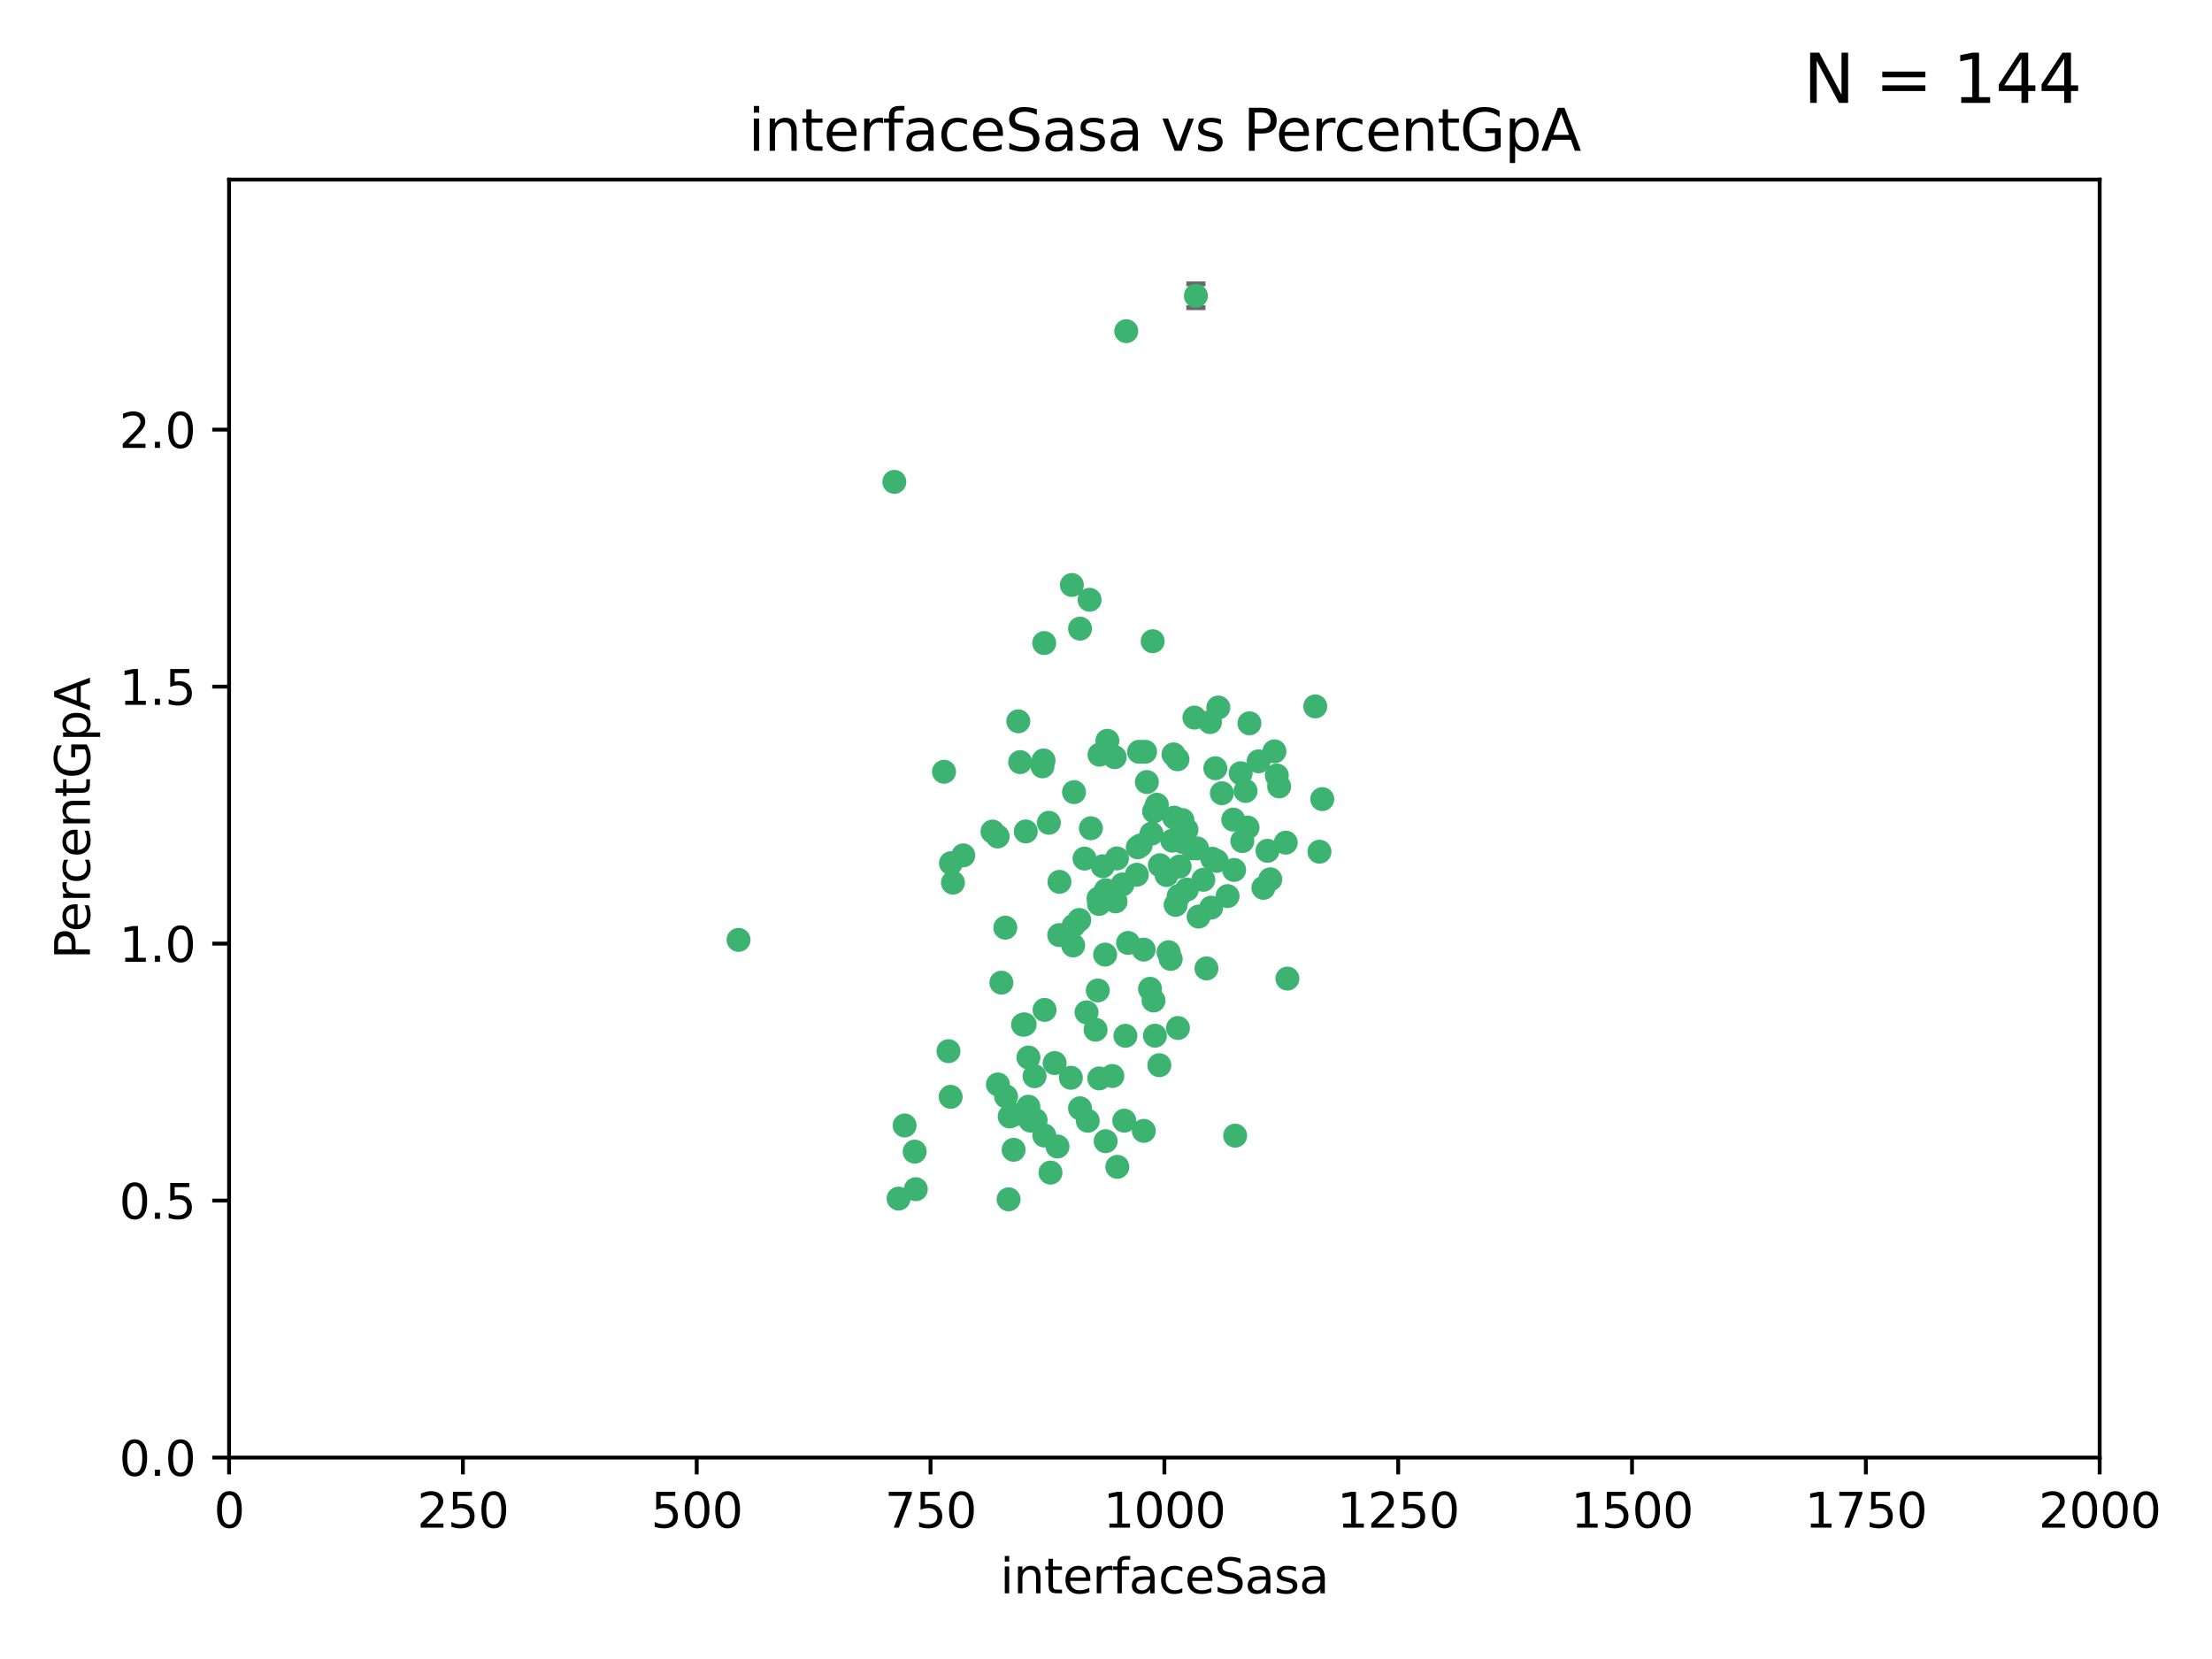 <?xml version="1.0" encoding="utf-8" standalone="no"?>
<!DOCTYPE svg PUBLIC "-//W3C//DTD SVG 1.1//EN"
  "http://www.w3.org/Graphics/SVG/1.1/DTD/svg11.dtd">
<svg xmlns:xlink="http://www.w3.org/1999/xlink" width="460.8pt" height="345.6pt" viewBox="0 0 460.8 345.6" xmlns="http://www.w3.org/2000/svg" version="1.1">
 <defs>
  <style type="text/css">*{stroke-linejoin: round; stroke-linecap: butt}</style>
 </defs>
 <g id="figure_1">
  <g id="patch_1">
   <path d="M 0 345.6 
L 460.8 345.6 
L 460.8 0 
L 0 0 
z
" style="fill: #ffffff"/>
  </g>
  <g id="axes_1">
   <g id="patch_2">
    <path d="M 47.72 303.64 
L 437.4 303.64 
L 437.4 37.411 
L 47.72 37.411 
z
" style="fill: #ffffff"/>
   </g>
   <g id="PathCollection_1">
    <defs>
     <path id="ma6630b477f" d="M 0 1.118 
C 0.297 1.118 0.581 1 0.791 0.791 
C 1 0.581 1.118 0.297 1.118 0 
C 1.118 -0.297 1 -0.581 0.791 -0.791 
C 0.581 -1 0.297 -1.118 0 -1.118 
C -0.297 -1.118 -0.581 -1 -0.791 -0.791 
C -1 -0.581 -1.118 -0.297 -1.118 0 
C -1.118 0.297 -1 0.581 -0.791 0.791 
C -0.581 1 -0.297 1.118 0 1.118 
z
" style="stroke: #3cb371"/>
    </defs>
    <g clip-path="url(#p92e947c0fd)">
     <use xlink:href="#ma6630b477f" x="275.449" y="166.468" style="fill: #3cb371; stroke: #3cb371"/>
     <use xlink:href="#ma6630b477f" x="274.868" y="177.426" style="fill: #3cb371; stroke: #3cb371"/>
     <use xlink:href="#ma6630b477f" x="256.906" y="170.737" style="fill: #3cb371; stroke: #3cb371"/>
     <use xlink:href="#ma6630b477f" x="258.798" y="175.212" style="fill: #3cb371; stroke: #3cb371"/>
     <use xlink:href="#ma6630b477f" x="265.986" y="161.552" style="fill: #3cb371; stroke: #3cb371"/>
     <use xlink:href="#ma6630b477f" x="260.281" y="150.674" style="fill: #3cb371; stroke: #3cb371"/>
     <use xlink:href="#ma6630b477f" x="273.995" y="147.155" style="fill: #3cb371; stroke: #3cb371"/>
     <use xlink:href="#ma6630b477f" x="244.904" y="188.505" style="fill: #3cb371; stroke: #3cb371"/>
     <use xlink:href="#ma6630b477f" x="245.298" y="158.171" style="fill: #3cb371; stroke: #3cb371"/>
     <use xlink:href="#ma6630b477f" x="238.248" y="197.816" style="fill: #3cb371; stroke: #3cb371"/>
     <use xlink:href="#ma6630b477f" x="265.491" y="156.518" style="fill: #3cb371; stroke: #3cb371"/>
     <use xlink:href="#ma6630b477f" x="240.411" y="169.01" style="fill: #3cb371; stroke: #3cb371"/>
     <use xlink:href="#ma6630b477f" x="240.121" y="133.577" style="fill: #3cb371; stroke: #3cb371"/>
     <use xlink:href="#ma6630b477f" x="249.126" y="61.614" style="fill: #3cb371; stroke: #3cb371"/>
     <use xlink:href="#ma6630b477f" x="253.8" y="147.386" style="fill: #3cb371; stroke: #3cb371"/>
     <use xlink:href="#ma6630b477f" x="249.385" y="176.738" style="fill: #3cb371; stroke: #3cb371"/>
     <use xlink:href="#ma6630b477f" x="233.829" y="184.247" style="fill: #3cb371; stroke: #3cb371"/>
     <use xlink:href="#ma6630b477f" x="244.606" y="170.322" style="fill: #3cb371; stroke: #3cb371"/>
     <use xlink:href="#ma6630b477f" x="237.284" y="156.616" style="fill: #3cb371; stroke: #3cb371"/>
     <use xlink:href="#ma6630b477f" x="217.393" y="158.411" style="fill: #3cb371; stroke: #3cb371"/>
     <use xlink:href="#ma6630b477f" x="223.738" y="165.013" style="fill: #3cb371; stroke: #3cb371"/>
     <use xlink:href="#ma6630b477f" x="246.326" y="170.839" style="fill: #3cb371; stroke: #3cb371"/>
     <use xlink:href="#ma6630b477f" x="249.697" y="190.938" style="fill: #3cb371; stroke: #3cb371"/>
     <use xlink:href="#ma6630b477f" x="232.393" y="187.771" style="fill: #3cb371; stroke: #3cb371"/>
     <use xlink:href="#ma6630b477f" x="247.252" y="185.314" style="fill: #3cb371; stroke: #3cb371"/>
     <use xlink:href="#ma6630b477f" x="234.441" y="215.78" style="fill: #3cb371; stroke: #3cb371"/>
     <use xlink:href="#ma6630b477f" x="253.175" y="160.047" style="fill: #3cb371; stroke: #3cb371"/>
     <use xlink:href="#ma6630b477f" x="217.529" y="133.961" style="fill: #3cb371; stroke: #3cb371"/>
     <use xlink:href="#ma6630b477f" x="231.727" y="224.149" style="fill: #3cb371; stroke: #3cb371"/>
     <use xlink:href="#ma6630b477f" x="238.911" y="162.915" style="fill: #3cb371; stroke: #3cb371"/>
     <use xlink:href="#ma6630b477f" x="266.473" y="163.827" style="fill: #3cb371; stroke: #3cb371"/>
     <use xlink:href="#ma6630b477f" x="243.014" y="182.29" style="fill: #3cb371; stroke: #3cb371"/>
     <use xlink:href="#ma6630b477f" x="230.326" y="237.734" style="fill: #3cb371; stroke: #3cb371"/>
     <use xlink:href="#ma6630b477f" x="259.885" y="172.384" style="fill: #3cb371; stroke: #3cb371"/>
     <use xlink:href="#ma6630b477f" x="267.848" y="175.541" style="fill: #3cb371; stroke: #3cb371"/>
     <use xlink:href="#ma6630b477f" x="245.744" y="180.512" style="fill: #3cb371; stroke: #3cb371"/>
     <use xlink:href="#ma6630b477f" x="196.656" y="160.773" style="fill: #3cb371; stroke: #3cb371"/>
     <use xlink:href="#ma6630b477f" x="219.705" y="221.452" style="fill: #3cb371; stroke: #3cb371"/>
     <use xlink:href="#ma6630b477f" x="220.652" y="194.794" style="fill: #3cb371; stroke: #3cb371"/>
     <use xlink:href="#ma6630b477f" x="229.046" y="157.214" style="fill: #3cb371; stroke: #3cb371"/>
     <use xlink:href="#ma6630b477f" x="217.605" y="210.381" style="fill: #3cb371; stroke: #3cb371"/>
     <use xlink:href="#ma6630b477f" x="244.464" y="157.156" style="fill: #3cb371; stroke: #3cb371"/>
     <use xlink:href="#ma6630b477f" x="217.17" y="159.642" style="fill: #3cb371; stroke: #3cb371"/>
     <use xlink:href="#ma6630b477f" x="250.675" y="183.277" style="fill: #3cb371; stroke: #3cb371"/>
     <use xlink:href="#ma6630b477f" x="245.391" y="214.153" style="fill: #3cb371; stroke: #3cb371"/>
     <use xlink:href="#ma6630b477f" x="252.314" y="189.078" style="fill: #3cb371; stroke: #3cb371"/>
     <use xlink:href="#ma6630b477f" x="264.624" y="183.18" style="fill: #3cb371; stroke: #3cb371"/>
     <use xlink:href="#ma6630b477f" x="240.3" y="208.419" style="fill: #3cb371; stroke: #3cb371"/>
     <use xlink:href="#ma6630b477f" x="229.724" y="180.458" style="fill: #3cb371; stroke: #3cb371"/>
     <use xlink:href="#ma6630b477f" x="245.541" y="186.669" style="fill: #3cb371; stroke: #3cb371"/>
     <use xlink:href="#ma6630b477f" x="238.539" y="156.612" style="fill: #3cb371; stroke: #3cb371"/>
     <use xlink:href="#ma6630b477f" x="257.089" y="181.224" style="fill: #3cb371; stroke: #3cb371"/>
     <use xlink:href="#ma6630b477f" x="225.927" y="178.857" style="fill: #3cb371; stroke: #3cb371"/>
     <use xlink:href="#ma6630b477f" x="153.853" y="195.794" style="fill: #3cb371; stroke: #3cb371"/>
     <use xlink:href="#ma6630b477f" x="268.191" y="203.863" style="fill: #3cb371; stroke: #3cb371"/>
     <use xlink:href="#ma6630b477f" x="228.693" y="206.326" style="fill: #3cb371; stroke: #3cb371"/>
     <use xlink:href="#ma6630b477f" x="206.754" y="173.231" style="fill: #3cb371; stroke: #3cb371"/>
     <use xlink:href="#ma6630b477f" x="240.99" y="167.635" style="fill: #3cb371; stroke: #3cb371"/>
     <use xlink:href="#ma6630b477f" x="246.412" y="175.402" style="fill: #3cb371; stroke: #3cb371"/>
     <use xlink:href="#ma6630b477f" x="243.435" y="198.364" style="fill: #3cb371; stroke: #3cb371"/>
     <use xlink:href="#ma6630b477f" x="252.553" y="178.895" style="fill: #3cb371; stroke: #3cb371"/>
     <use xlink:href="#ma6630b477f" x="239.885" y="173.659" style="fill: #3cb371; stroke: #3cb371"/>
     <use xlink:href="#ma6630b477f" x="215.74" y="233.343" style="fill: #3cb371; stroke: #3cb371"/>
     <use xlink:href="#ma6630b477f" x="220.701" y="183.706" style="fill: #3cb371; stroke: #3cb371"/>
     <use xlink:href="#ma6630b477f" x="232.689" y="178.823" style="fill: #3cb371; stroke: #3cb371"/>
     <use xlink:href="#ma6630b477f" x="224.995" y="130.957" style="fill: #3cb371; stroke: #3cb371"/>
     <use xlink:href="#ma6630b477f" x="224.83" y="191.645" style="fill: #3cb371; stroke: #3cb371"/>
     <use xlink:href="#ma6630b477f" x="264.035" y="177.238" style="fill: #3cb371; stroke: #3cb371"/>
     <use xlink:href="#ma6630b477f" x="255.727" y="186.674" style="fill: #3cb371; stroke: #3cb371"/>
     <use xlink:href="#ma6630b477f" x="248.448" y="176.713" style="fill: #3cb371; stroke: #3cb371"/>
     <use xlink:href="#ma6630b477f" x="207.832" y="174.251" style="fill: #3cb371; stroke: #3cb371"/>
     <use xlink:href="#ma6630b477f" x="200.671" y="178.188" style="fill: #3cb371; stroke: #3cb371"/>
     <use xlink:href="#ma6630b477f" x="198.514" y="183.865" style="fill: #3cb371; stroke: #3cb371"/>
     <use xlink:href="#ma6630b477f" x="236.818" y="182.222" style="fill: #3cb371; stroke: #3cb371"/>
     <use xlink:href="#ma6630b477f" x="241.625" y="180.245" style="fill: #3cb371; stroke: #3cb371"/>
     <use xlink:href="#ma6630b477f" x="213.685" y="173.202" style="fill: #3cb371; stroke: #3cb371"/>
     <use xlink:href="#ma6630b477f" x="253.438" y="179.334" style="fill: #3cb371; stroke: #3cb371"/>
     <use xlink:href="#ma6630b477f" x="212.13" y="150.262" style="fill: #3cb371; stroke: #3cb371"/>
     <use xlink:href="#ma6630b477f" x="227.249" y="172.541" style="fill: #3cb371; stroke: #3cb371"/>
     <use xlink:href="#ma6630b477f" x="234.62" y="68.985" style="fill: #3cb371; stroke: #3cb371"/>
     <use xlink:href="#ma6630b477f" x="198.107" y="179.815" style="fill: #3cb371; stroke: #3cb371"/>
     <use xlink:href="#ma6630b477f" x="223.657" y="192.836" style="fill: #3cb371; stroke: #3cb371"/>
     <use xlink:href="#ma6630b477f" x="230.365" y="185.452" style="fill: #3cb371; stroke: #3cb371"/>
     <use xlink:href="#ma6630b477f" x="254.539" y="165.246" style="fill: #3cb371; stroke: #3cb371"/>
     <use xlink:href="#ma6630b477f" x="213.126" y="213.461" style="fill: #3cb371; stroke: #3cb371"/>
     <use xlink:href="#ma6630b477f" x="252.07" y="150.426" style="fill: #3cb371; stroke: #3cb371"/>
     <use xlink:href="#ma6630b477f" x="223.082" y="224.522" style="fill: #3cb371; stroke: #3cb371"/>
     <use xlink:href="#ma6630b477f" x="244.214" y="175.129" style="fill: #3cb371; stroke: #3cb371"/>
     <use xlink:href="#ma6630b477f" x="223.29" y="121.865" style="fill: #3cb371; stroke: #3cb371"/>
     <use xlink:href="#ma6630b477f" x="226.601" y="233.476" style="fill: #3cb371; stroke: #3cb371"/>
     <use xlink:href="#ma6630b477f" x="262.198" y="158.596" style="fill: #3cb371; stroke: #3cb371"/>
     <use xlink:href="#ma6630b477f" x="237.603" y="176.11" style="fill: #3cb371; stroke: #3cb371"/>
     <use xlink:href="#ma6630b477f" x="230.215" y="198.86" style="fill: #3cb371; stroke: #3cb371"/>
     <use xlink:href="#ma6630b477f" x="237.023" y="176.511" style="fill: #3cb371; stroke: #3cb371"/>
     <use xlink:href="#ma6630b477f" x="259.472" y="164.766" style="fill: #3cb371; stroke: #3cb371"/>
     <use xlink:href="#ma6630b477f" x="226.981" y="124.947" style="fill: #3cb371; stroke: #3cb371"/>
     <use xlink:href="#ma6630b477f" x="230.685" y="154.321" style="fill: #3cb371; stroke: #3cb371"/>
     <use xlink:href="#ma6630b477f" x="226.343" y="210.887" style="fill: #3cb371; stroke: #3cb371"/>
     <use xlink:href="#ma6630b477f" x="214.236" y="230.552" style="fill: #3cb371; stroke: #3cb371"/>
     <use xlink:href="#ma6630b477f" x="218.495" y="171.401" style="fill: #3cb371; stroke: #3cb371"/>
     <use xlink:href="#ma6630b477f" x="210.335" y="232.581" style="fill: #3cb371; stroke: #3cb371"/>
     <use xlink:href="#ma6630b477f" x="247.172" y="172.846" style="fill: #3cb371; stroke: #3cb371"/>
     <use xlink:href="#ma6630b477f" x="214.244" y="220.299" style="fill: #3cb371; stroke: #3cb371"/>
     <use xlink:href="#ma6630b477f" x="187.194" y="249.691" style="fill: #3cb371; stroke: #3cb371"/>
     <use xlink:href="#ma6630b477f" x="198.041" y="228.488" style="fill: #3cb371; stroke: #3cb371"/>
     <use xlink:href="#ma6630b477f" x="211.154" y="239.521" style="fill: #3cb371; stroke: #3cb371"/>
     <use xlink:href="#ma6630b477f" x="186.31" y="100.38" style="fill: #3cb371; stroke: #3cb371"/>
     <use xlink:href="#ma6630b477f" x="210.109" y="249.845" style="fill: #3cb371; stroke: #3cb371"/>
     <use xlink:href="#ma6630b477f" x="234.207" y="233.457" style="fill: #3cb371; stroke: #3cb371"/>
     <use xlink:href="#ma6630b477f" x="228.837" y="187.17" style="fill: #3cb371; stroke: #3cb371"/>
     <use xlink:href="#ma6630b477f" x="232.218" y="157.734" style="fill: #3cb371; stroke: #3cb371"/>
     <use xlink:href="#ma6630b477f" x="190.777" y="247.733" style="fill: #3cb371; stroke: #3cb371"/>
     <use xlink:href="#ma6630b477f" x="228.23" y="214.513" style="fill: #3cb371; stroke: #3cb371"/>
     <use xlink:href="#ma6630b477f" x="258.451" y="161.077" style="fill: #3cb371; stroke: #3cb371"/>
     <use xlink:href="#ma6630b477f" x="220.298" y="238.835" style="fill: #3cb371; stroke: #3cb371"/>
     <use xlink:href="#ma6630b477f" x="209.579" y="228.418" style="fill: #3cb371; stroke: #3cb371"/>
     <use xlink:href="#ma6630b477f" x="228.993" y="224.651" style="fill: #3cb371; stroke: #3cb371"/>
     <use xlink:href="#ma6630b477f" x="218.836" y="244.274" style="fill: #3cb371; stroke: #3cb371"/>
     <use xlink:href="#ma6630b477f" x="213.451" y="213.407" style="fill: #3cb371; stroke: #3cb371"/>
     <use xlink:href="#ma6630b477f" x="217.544" y="236.541" style="fill: #3cb371; stroke: #3cb371"/>
     <use xlink:href="#ma6630b477f" x="232.761" y="243.075" style="fill: #3cb371; stroke: #3cb371"/>
     <use xlink:href="#ma6630b477f" x="238.279" y="235.578" style="fill: #3cb371; stroke: #3cb371"/>
     <use xlink:href="#ma6630b477f" x="214.671" y="233.452" style="fill: #3cb371; stroke: #3cb371"/>
     <use xlink:href="#ma6630b477f" x="224.989" y="230.875" style="fill: #3cb371; stroke: #3cb371"/>
     <use xlink:href="#ma6630b477f" x="239.569" y="205.985" style="fill: #3cb371; stroke: #3cb371"/>
     <use xlink:href="#ma6630b477f" x="228.945" y="188.309" style="fill: #3cb371; stroke: #3cb371"/>
     <use xlink:href="#ma6630b477f" x="257.305" y="236.58" style="fill: #3cb371; stroke: #3cb371"/>
     <use xlink:href="#ma6630b477f" x="241.512" y="221.897" style="fill: #3cb371; stroke: #3cb371"/>
     <use xlink:href="#ma6630b477f" x="263.188" y="184.957" style="fill: #3cb371; stroke: #3cb371"/>
     <use xlink:href="#ma6630b477f" x="207.884" y="225.91" style="fill: #3cb371; stroke: #3cb371"/>
     <use xlink:href="#ma6630b477f" x="212.514" y="158.76" style="fill: #3cb371; stroke: #3cb371"/>
     <use xlink:href="#ma6630b477f" x="251.328" y="201.741" style="fill: #3cb371; stroke: #3cb371"/>
     <use xlink:href="#ma6630b477f" x="211.181" y="232.211" style="fill: #3cb371; stroke: #3cb371"/>
     <use xlink:href="#ma6630b477f" x="223.561" y="196.951" style="fill: #3cb371; stroke: #3cb371"/>
     <use xlink:href="#ma6630b477f" x="240.594" y="215.753" style="fill: #3cb371; stroke: #3cb371"/>
     <use xlink:href="#ma6630b477f" x="190.546" y="239.906" style="fill: #3cb371; stroke: #3cb371"/>
     <use xlink:href="#ma6630b477f" x="234.998" y="196.429" style="fill: #3cb371; stroke: #3cb371"/>
     <use xlink:href="#ma6630b477f" x="209.427" y="193.248" style="fill: #3cb371; stroke: #3cb371"/>
     <use xlink:href="#ma6630b477f" x="243.877" y="199.759" style="fill: #3cb371; stroke: #3cb371"/>
     <use xlink:href="#ma6630b477f" x="248.818" y="149.487" style="fill: #3cb371; stroke: #3cb371"/>
     <use xlink:href="#ma6630b477f" x="197.583" y="218.978" style="fill: #3cb371; stroke: #3cb371"/>
     <use xlink:href="#ma6630b477f" x="188.449" y="234.454" style="fill: #3cb371; stroke: #3cb371"/>
     <use xlink:href="#ma6630b477f" x="215.518" y="224.195" style="fill: #3cb371; stroke: #3cb371"/>
     <use xlink:href="#ma6630b477f" x="208.605" y="204.705" style="fill: #3cb371; stroke: #3cb371"/>
    </g>
   </g>
   <g id="matplotlib.axis_1">
    <g id="xtick_1">
     <g id="line2d_1">
      <defs>
       <path id="me5420d7057" d="M 0 0 
L 0 3.5 
" style="stroke: #000000; stroke-width: 0.8"/>
      </defs>
      <g>
       <use xlink:href="#me5420d7057" x="47.72" y="303.64" style="stroke: #000000; stroke-width: 0.8"/>
      </g>
     </g>
     <g id="text_1">
      <!-- 0 -->
      <g transform="translate(44.539 318.238)scale(0.1 -0.1)">
       <defs>
        <path id="DejaVuSans-30" d="M 2034 4250 
Q 1547 4250 1301 3770 
Q 1056 3291 1056 2328 
Q 1056 1369 1301 889 
Q 1547 409 2034 409 
Q 2525 409 2770 889 
Q 3016 1369 3016 2328 
Q 3016 3291 2770 3770 
Q 2525 4250 2034 4250 
z
M 2034 4750 
Q 2819 4750 3233 4129 
Q 3647 3509 3647 2328 
Q 3647 1150 3233 529 
Q 2819 -91 2034 -91 
Q 1250 -91 836 529 
Q 422 1150 422 2328 
Q 422 3509 836 4129 
Q 1250 4750 2034 4750 
z
" transform="scale(0.016)"/>
       </defs>
       <use xlink:href="#DejaVuSans-30"/>
      </g>
     </g>
    </g>
    <g id="xtick_2">
     <g id="line2d_2">
      <g>
       <use xlink:href="#me5420d7057" x="96.43" y="303.64" style="stroke: #000000; stroke-width: 0.8"/>
      </g>
     </g>
     <g id="text_2">
      <!-- 250 -->
      <g transform="translate(86.886 318.238)scale(0.1 -0.1)">
       <defs>
        <path id="DejaVuSans-32" d="M 1228 531 
L 3431 531 
L 3431 0 
L 469 0 
L 469 531 
Q 828 903 1448 1529 
Q 2069 2156 2228 2338 
Q 2531 2678 2651 2914 
Q 2772 3150 2772 3378 
Q 2772 3750 2511 3984 
Q 2250 4219 1831 4219 
Q 1534 4219 1204 4116 
Q 875 4013 500 3803 
L 500 4441 
Q 881 4594 1212 4672 
Q 1544 4750 1819 4750 
Q 2544 4750 2975 4387 
Q 3406 4025 3406 3419 
Q 3406 3131 3298 2873 
Q 3191 2616 2906 2266 
Q 2828 2175 2409 1742 
Q 1991 1309 1228 531 
z
" transform="scale(0.016)"/>
        <path id="DejaVuSans-35" d="M 691 4666 
L 3169 4666 
L 3169 4134 
L 1269 4134 
L 1269 2991 
Q 1406 3038 1543 3061 
Q 1681 3084 1819 3084 
Q 2600 3084 3056 2656 
Q 3513 2228 3513 1497 
Q 3513 744 3044 326 
Q 2575 -91 1722 -91 
Q 1428 -91 1123 -41 
Q 819 9 494 109 
L 494 744 
Q 775 591 1075 516 
Q 1375 441 1709 441 
Q 2250 441 2565 725 
Q 2881 1009 2881 1497 
Q 2881 1984 2565 2268 
Q 2250 2553 1709 2553 
Q 1456 2553 1204 2497 
Q 953 2441 691 2322 
L 691 4666 
z
" transform="scale(0.016)"/>
       </defs>
       <use xlink:href="#DejaVuSans-32"/>
       <use xlink:href="#DejaVuSans-35" x="63.623"/>
       <use xlink:href="#DejaVuSans-30" x="127.246"/>
      </g>
     </g>
    </g>
    <g id="xtick_3">
     <g id="line2d_3">
      <g>
       <use xlink:href="#me5420d7057" x="145.14" y="303.64" style="stroke: #000000; stroke-width: 0.8"/>
      </g>
     </g>
     <g id="text_3">
      <!-- 500 -->
      <g transform="translate(135.596 318.238)scale(0.1 -0.1)">
       <use xlink:href="#DejaVuSans-35"/>
       <use xlink:href="#DejaVuSans-30" x="63.623"/>
       <use xlink:href="#DejaVuSans-30" x="127.246"/>
      </g>
     </g>
    </g>
    <g id="xtick_4">
     <g id="line2d_4">
      <g>
       <use xlink:href="#me5420d7057" x="193.85" y="303.64" style="stroke: #000000; stroke-width: 0.8"/>
      </g>
     </g>
     <g id="text_4">
      <!-- 750 -->
      <g transform="translate(184.306 318.238)scale(0.1 -0.1)">
       <defs>
        <path id="DejaVuSans-37" d="M 525 4666 
L 3525 4666 
L 3525 4397 
L 1831 0 
L 1172 0 
L 2766 4134 
L 525 4134 
L 525 4666 
z
" transform="scale(0.016)"/>
       </defs>
       <use xlink:href="#DejaVuSans-37"/>
       <use xlink:href="#DejaVuSans-35" x="63.623"/>
       <use xlink:href="#DejaVuSans-30" x="127.246"/>
      </g>
     </g>
    </g>
    <g id="xtick_5">
     <g id="line2d_5">
      <g>
       <use xlink:href="#me5420d7057" x="242.56" y="303.64" style="stroke: #000000; stroke-width: 0.8"/>
      </g>
     </g>
     <g id="text_5">
      <!-- 1000 -->
      <g transform="translate(229.835 318.238)scale(0.1 -0.1)">
       <defs>
        <path id="DejaVuSans-31" d="M 794 531 
L 1825 531 
L 1825 4091 
L 703 3866 
L 703 4441 
L 1819 4666 
L 2450 4666 
L 2450 531 
L 3481 531 
L 3481 0 
L 794 0 
L 794 531 
z
" transform="scale(0.016)"/>
       </defs>
       <use xlink:href="#DejaVuSans-31"/>
       <use xlink:href="#DejaVuSans-30" x="63.623"/>
       <use xlink:href="#DejaVuSans-30" x="127.246"/>
       <use xlink:href="#DejaVuSans-30" x="190.869"/>
      </g>
     </g>
    </g>
    <g id="xtick_6">
     <g id="line2d_6">
      <g>
       <use xlink:href="#me5420d7057" x="291.27" y="303.64" style="stroke: #000000; stroke-width: 0.8"/>
      </g>
     </g>
     <g id="text_6">
      <!-- 1250 -->
      <g transform="translate(278.545 318.238)scale(0.1 -0.1)">
       <use xlink:href="#DejaVuSans-31"/>
       <use xlink:href="#DejaVuSans-32" x="63.623"/>
       <use xlink:href="#DejaVuSans-35" x="127.246"/>
       <use xlink:href="#DejaVuSans-30" x="190.869"/>
      </g>
     </g>
    </g>
    <g id="xtick_7">
     <g id="line2d_7">
      <g>
       <use xlink:href="#me5420d7057" x="339.98" y="303.64" style="stroke: #000000; stroke-width: 0.8"/>
      </g>
     </g>
     <g id="text_7">
      <!-- 1500 -->
      <g transform="translate(327.255 318.238)scale(0.1 -0.1)">
       <use xlink:href="#DejaVuSans-31"/>
       <use xlink:href="#DejaVuSans-35" x="63.623"/>
       <use xlink:href="#DejaVuSans-30" x="127.246"/>
       <use xlink:href="#DejaVuSans-30" x="190.869"/>
      </g>
     </g>
    </g>
    <g id="xtick_8">
     <g id="line2d_8">
      <g>
       <use xlink:href="#me5420d7057" x="388.69" y="303.64" style="stroke: #000000; stroke-width: 0.8"/>
      </g>
     </g>
     <g id="text_8">
      <!-- 1750 -->
      <g transform="translate(375.965 318.238)scale(0.1 -0.1)">
       <use xlink:href="#DejaVuSans-31"/>
       <use xlink:href="#DejaVuSans-37" x="63.623"/>
       <use xlink:href="#DejaVuSans-35" x="127.246"/>
       <use xlink:href="#DejaVuSans-30" x="190.869"/>
      </g>
     </g>
    </g>
    <g id="xtick_9">
     <g id="line2d_9">
      <g>
       <use xlink:href="#me5420d7057" x="437.4" y="303.64" style="stroke: #000000; stroke-width: 0.8"/>
      </g>
     </g>
     <g id="text_9">
      <!-- 2000 -->
      <g transform="translate(424.675 318.238)scale(0.1 -0.1)">
       <use xlink:href="#DejaVuSans-32"/>
       <use xlink:href="#DejaVuSans-30" x="63.623"/>
       <use xlink:href="#DejaVuSans-30" x="127.246"/>
       <use xlink:href="#DejaVuSans-30" x="190.869"/>
      </g>
     </g>
    </g>
    <g id="text_10">
     <!-- interfaceSasa -->
     <g transform="translate(208.353 331.917)scale(0.1 -0.1)">
      <defs>
       <path id="DejaVuSans-69" d="M 603 3500 
L 1178 3500 
L 1178 0 
L 603 0 
L 603 3500 
z
M 603 4863 
L 1178 4863 
L 1178 4134 
L 603 4134 
L 603 4863 
z
" transform="scale(0.016)"/>
       <path id="DejaVuSans-6e" d="M 3513 2113 
L 3513 0 
L 2938 0 
L 2938 2094 
Q 2938 2591 2744 2837 
Q 2550 3084 2163 3084 
Q 1697 3084 1428 2787 
Q 1159 2491 1159 1978 
L 1159 0 
L 581 0 
L 581 3500 
L 1159 3500 
L 1159 2956 
Q 1366 3272 1645 3428 
Q 1925 3584 2291 3584 
Q 2894 3584 3203 3211 
Q 3513 2838 3513 2113 
z
" transform="scale(0.016)"/>
       <path id="DejaVuSans-74" d="M 1172 4494 
L 1172 3500 
L 2356 3500 
L 2356 3053 
L 1172 3053 
L 1172 1153 
Q 1172 725 1289 603 
Q 1406 481 1766 481 
L 2356 481 
L 2356 0 
L 1766 0 
Q 1100 0 847 248 
Q 594 497 594 1153 
L 594 3053 
L 172 3053 
L 172 3500 
L 594 3500 
L 594 4494 
L 1172 4494 
z
" transform="scale(0.016)"/>
       <path id="DejaVuSans-65" d="M 3597 1894 
L 3597 1613 
L 953 1613 
Q 991 1019 1311 708 
Q 1631 397 2203 397 
Q 2534 397 2845 478 
Q 3156 559 3463 722 
L 3463 178 
Q 3153 47 2828 -22 
Q 2503 -91 2169 -91 
Q 1331 -91 842 396 
Q 353 884 353 1716 
Q 353 2575 817 3079 
Q 1281 3584 2069 3584 
Q 2775 3584 3186 3129 
Q 3597 2675 3597 1894 
z
M 3022 2063 
Q 3016 2534 2758 2815 
Q 2500 3097 2075 3097 
Q 1594 3097 1305 2825 
Q 1016 2553 972 2059 
L 3022 2063 
z
" transform="scale(0.016)"/>
       <path id="DejaVuSans-72" d="M 2631 2963 
Q 2534 3019 2420 3045 
Q 2306 3072 2169 3072 
Q 1681 3072 1420 2755 
Q 1159 2438 1159 1844 
L 1159 0 
L 581 0 
L 581 3500 
L 1159 3500 
L 1159 2956 
Q 1341 3275 1631 3429 
Q 1922 3584 2338 3584 
Q 2397 3584 2469 3576 
Q 2541 3569 2628 3553 
L 2631 2963 
z
" transform="scale(0.016)"/>
       <path id="DejaVuSans-66" d="M 2375 4863 
L 2375 4384 
L 1825 4384 
Q 1516 4384 1395 4259 
Q 1275 4134 1275 3809 
L 1275 3500 
L 2222 3500 
L 2222 3053 
L 1275 3053 
L 1275 0 
L 697 0 
L 697 3053 
L 147 3053 
L 147 3500 
L 697 3500 
L 697 3744 
Q 697 4328 969 4595 
Q 1241 4863 1831 4863 
L 2375 4863 
z
" transform="scale(0.016)"/>
       <path id="DejaVuSans-61" d="M 2194 1759 
Q 1497 1759 1228 1600 
Q 959 1441 959 1056 
Q 959 750 1161 570 
Q 1363 391 1709 391 
Q 2188 391 2477 730 
Q 2766 1069 2766 1631 
L 2766 1759 
L 2194 1759 
z
M 3341 1997 
L 3341 0 
L 2766 0 
L 2766 531 
Q 2569 213 2275 61 
Q 1981 -91 1556 -91 
Q 1019 -91 701 211 
Q 384 513 384 1019 
Q 384 1609 779 1909 
Q 1175 2209 1959 2209 
L 2766 2209 
L 2766 2266 
Q 2766 2663 2505 2880 
Q 2244 3097 1772 3097 
Q 1472 3097 1187 3025 
Q 903 2953 641 2809 
L 641 3341 
Q 956 3463 1253 3523 
Q 1550 3584 1831 3584 
Q 2591 3584 2966 3190 
Q 3341 2797 3341 1997 
z
" transform="scale(0.016)"/>
       <path id="DejaVuSans-63" d="M 3122 3366 
L 3122 2828 
Q 2878 2963 2633 3030 
Q 2388 3097 2138 3097 
Q 1578 3097 1268 2742 
Q 959 2388 959 1747 
Q 959 1106 1268 751 
Q 1578 397 2138 397 
Q 2388 397 2633 464 
Q 2878 531 3122 666 
L 3122 134 
Q 2881 22 2623 -34 
Q 2366 -91 2075 -91 
Q 1284 -91 818 406 
Q 353 903 353 1747 
Q 353 2603 823 3093 
Q 1294 3584 2113 3584 
Q 2378 3584 2631 3529 
Q 2884 3475 3122 3366 
z
" transform="scale(0.016)"/>
       <path id="DejaVuSans-53" d="M 3425 4513 
L 3425 3897 
Q 3066 4069 2747 4153 
Q 2428 4238 2131 4238 
Q 1616 4238 1336 4038 
Q 1056 3838 1056 3469 
Q 1056 3159 1242 3001 
Q 1428 2844 1947 2747 
L 2328 2669 
Q 3034 2534 3370 2195 
Q 3706 1856 3706 1288 
Q 3706 609 3251 259 
Q 2797 -91 1919 -91 
Q 1588 -91 1214 -16 
Q 841 59 441 206 
L 441 856 
Q 825 641 1194 531 
Q 1563 422 1919 422 
Q 2459 422 2753 634 
Q 3047 847 3047 1241 
Q 3047 1584 2836 1778 
Q 2625 1972 2144 2069 
L 1759 2144 
Q 1053 2284 737 2584 
Q 422 2884 422 3419 
Q 422 4038 858 4394 
Q 1294 4750 2059 4750 
Q 2388 4750 2728 4690 
Q 3069 4631 3425 4513 
z
" transform="scale(0.016)"/>
       <path id="DejaVuSans-73" d="M 2834 3397 
L 2834 2853 
Q 2591 2978 2328 3040 
Q 2066 3103 1784 3103 
Q 1356 3103 1142 2972 
Q 928 2841 928 2578 
Q 928 2378 1081 2264 
Q 1234 2150 1697 2047 
L 1894 2003 
Q 2506 1872 2764 1633 
Q 3022 1394 3022 966 
Q 3022 478 2636 193 
Q 2250 -91 1575 -91 
Q 1294 -91 989 -36 
Q 684 19 347 128 
L 347 722 
Q 666 556 975 473 
Q 1284 391 1588 391 
Q 1994 391 2212 530 
Q 2431 669 2431 922 
Q 2431 1156 2273 1281 
Q 2116 1406 1581 1522 
L 1381 1569 
Q 847 1681 609 1914 
Q 372 2147 372 2553 
Q 372 3047 722 3315 
Q 1072 3584 1716 3584 
Q 2034 3584 2315 3537 
Q 2597 3491 2834 3397 
z
" transform="scale(0.016)"/>
      </defs>
      <use xlink:href="#DejaVuSans-69"/>
      <use xlink:href="#DejaVuSans-6e" x="27.783"/>
      <use xlink:href="#DejaVuSans-74" x="91.162"/>
      <use xlink:href="#DejaVuSans-65" x="130.371"/>
      <use xlink:href="#DejaVuSans-72" x="191.895"/>
      <use xlink:href="#DejaVuSans-66" x="233.008"/>
      <use xlink:href="#DejaVuSans-61" x="268.213"/>
      <use xlink:href="#DejaVuSans-63" x="329.492"/>
      <use xlink:href="#DejaVuSans-65" x="384.473"/>
      <use xlink:href="#DejaVuSans-53" x="445.996"/>
      <use xlink:href="#DejaVuSans-61" x="509.473"/>
      <use xlink:href="#DejaVuSans-73" x="570.752"/>
      <use xlink:href="#DejaVuSans-61" x="622.852"/>
     </g>
    </g>
   </g>
   <g id="matplotlib.axis_2">
    <g id="ytick_1">
     <g id="line2d_10">
      <defs>
       <path id="md1c2d7f84a" d="M 0 0 
L -3.5 0 
" style="stroke: #000000; stroke-width: 0.8"/>
      </defs>
      <g>
       <use xlink:href="#md1c2d7f84a" x="47.72" y="303.64" style="stroke: #000000; stroke-width: 0.8"/>
      </g>
     </g>
     <g id="text_11">
      <!-- 0.0 -->
      <g transform="translate(24.817 307.439)scale(0.1 -0.1)">
       <defs>
        <path id="DejaVuSans-2e" d="M 684 794 
L 1344 794 
L 1344 0 
L 684 0 
L 684 794 
z
" transform="scale(0.016)"/>
       </defs>
       <use xlink:href="#DejaVuSans-30"/>
       <use xlink:href="#DejaVuSans-2e" x="63.623"/>
       <use xlink:href="#DejaVuSans-30" x="95.41"/>
      </g>
     </g>
    </g>
    <g id="ytick_2">
     <g id="line2d_11">
      <g>
       <use xlink:href="#md1c2d7f84a" x="47.72" y="250.105" style="stroke: #000000; stroke-width: 0.8"/>
      </g>
     </g>
     <g id="text_12">
      <!-- 0.5 -->
      <g transform="translate(24.817 253.905)scale(0.1 -0.1)">
       <use xlink:href="#DejaVuSans-30"/>
       <use xlink:href="#DejaVuSans-2e" x="63.623"/>
       <use xlink:href="#DejaVuSans-35" x="95.41"/>
      </g>
     </g>
    </g>
    <g id="ytick_3">
     <g id="line2d_12">
      <g>
       <use xlink:href="#md1c2d7f84a" x="47.72" y="196.571" style="stroke: #000000; stroke-width: 0.8"/>
      </g>
     </g>
     <g id="text_13">
      <!-- 1.0 -->
      <g transform="translate(24.817 200.37)scale(0.1 -0.1)">
       <use xlink:href="#DejaVuSans-31"/>
       <use xlink:href="#DejaVuSans-2e" x="63.623"/>
       <use xlink:href="#DejaVuSans-30" x="95.41"/>
      </g>
     </g>
    </g>
    <g id="ytick_4">
     <g id="line2d_13">
      <g>
       <use xlink:href="#md1c2d7f84a" x="47.72" y="143.036" style="stroke: #000000; stroke-width: 0.8"/>
      </g>
     </g>
     <g id="text_14">
      <!-- 1.5 -->
      <g transform="translate(24.817 146.835)scale(0.1 -0.1)">
       <use xlink:href="#DejaVuSans-31"/>
       <use xlink:href="#DejaVuSans-2e" x="63.623"/>
       <use xlink:href="#DejaVuSans-35" x="95.41"/>
      </g>
     </g>
    </g>
    <g id="ytick_5">
     <g id="line2d_14">
      <g>
       <use xlink:href="#md1c2d7f84a" x="47.72" y="89.501" style="stroke: #000000; stroke-width: 0.8"/>
      </g>
     </g>
     <g id="text_15">
      <!-- 2.0 -->
      <g transform="translate(24.817 93.301)scale(0.1 -0.1)">
       <use xlink:href="#DejaVuSans-32"/>
       <use xlink:href="#DejaVuSans-2e" x="63.623"/>
       <use xlink:href="#DejaVuSans-30" x="95.41"/>
      </g>
     </g>
    </g>
    <g id="text_16">
     <!-- PercentGpA -->
     <g transform="translate(18.737 199.802)rotate(-90)scale(0.1 -0.1)">
      <defs>
       <path id="DejaVuSans-50" d="M 1259 4147 
L 1259 2394 
L 2053 2394 
Q 2494 2394 2734 2622 
Q 2975 2850 2975 3272 
Q 2975 3691 2734 3919 
Q 2494 4147 2053 4147 
L 1259 4147 
z
M 628 4666 
L 2053 4666 
Q 2838 4666 3239 4311 
Q 3641 3956 3641 3272 
Q 3641 2581 3239 2228 
Q 2838 1875 2053 1875 
L 1259 1875 
L 1259 0 
L 628 0 
L 628 4666 
z
" transform="scale(0.016)"/>
       <path id="DejaVuSans-47" d="M 3809 666 
L 3809 1919 
L 2778 1919 
L 2778 2438 
L 4434 2438 
L 4434 434 
Q 4069 175 3628 42 
Q 3188 -91 2688 -91 
Q 1594 -91 976 548 
Q 359 1188 359 2328 
Q 359 3472 976 4111 
Q 1594 4750 2688 4750 
Q 3144 4750 3555 4637 
Q 3966 4525 4313 4306 
L 4313 3634 
Q 3963 3931 3569 4081 
Q 3175 4231 2741 4231 
Q 1884 4231 1454 3753 
Q 1025 3275 1025 2328 
Q 1025 1384 1454 906 
Q 1884 428 2741 428 
Q 3075 428 3337 486 
Q 3600 544 3809 666 
z
" transform="scale(0.016)"/>
       <path id="DejaVuSans-70" d="M 1159 525 
L 1159 -1331 
L 581 -1331 
L 581 3500 
L 1159 3500 
L 1159 2969 
Q 1341 3281 1617 3432 
Q 1894 3584 2278 3584 
Q 2916 3584 3314 3078 
Q 3713 2572 3713 1747 
Q 3713 922 3314 415 
Q 2916 -91 2278 -91 
Q 1894 -91 1617 61 
Q 1341 213 1159 525 
z
M 3116 1747 
Q 3116 2381 2855 2742 
Q 2594 3103 2138 3103 
Q 1681 3103 1420 2742 
Q 1159 2381 1159 1747 
Q 1159 1113 1420 752 
Q 1681 391 2138 391 
Q 2594 391 2855 752 
Q 3116 1113 3116 1747 
z
" transform="scale(0.016)"/>
       <path id="DejaVuSans-41" d="M 2188 4044 
L 1331 1722 
L 3047 1722 
L 2188 4044 
z
M 1831 4666 
L 2547 4666 
L 4325 0 
L 3669 0 
L 3244 1197 
L 1141 1197 
L 716 0 
L 50 0 
L 1831 4666 
z
" transform="scale(0.016)"/>
      </defs>
      <use xlink:href="#DejaVuSans-50"/>
      <use xlink:href="#DejaVuSans-65" x="56.678"/>
      <use xlink:href="#DejaVuSans-72" x="118.201"/>
      <use xlink:href="#DejaVuSans-63" x="157.064"/>
      <use xlink:href="#DejaVuSans-65" x="212.045"/>
      <use xlink:href="#DejaVuSans-6e" x="273.568"/>
      <use xlink:href="#DejaVuSans-74" x="336.947"/>
      <use xlink:href="#DejaVuSans-47" x="376.156"/>
      <use xlink:href="#DejaVuSans-70" x="453.646"/>
      <use xlink:href="#DejaVuSans-41" x="517.123"/>
     </g>
    </g>
   </g>
   <g id="LineCollection_1">
    <path d="M 275.449 166.567 
L 275.449 166.369 
" clip-path="url(#p92e947c0fd)" style="fill: none; stroke: #696969"/>
    <path d="M 274.868 177.476 
L 274.868 177.376 
" clip-path="url(#p92e947c0fd)" style="fill: none; stroke: #696969"/>
    <path d="M 256.906 170.789 
L 256.906 170.686 
" clip-path="url(#p92e947c0fd)" style="fill: none; stroke: #696969"/>
    <path d="M 258.798 175.258 
L 258.798 175.167 
" clip-path="url(#p92e947c0fd)" style="fill: none; stroke: #696969"/>
    <path d="M 265.986 161.677 
L 265.986 161.426 
" clip-path="url(#p92e947c0fd)" style="fill: none; stroke: #696969"/>
    <path d="M 260.281 151.018 
L 260.281 150.331 
" clip-path="url(#p92e947c0fd)" style="fill: none; stroke: #696969"/>
    <path d="M 273.995 147.254 
L 273.995 147.057 
" clip-path="url(#p92e947c0fd)" style="fill: none; stroke: #696969"/>
    <path d="M 244.904 188.662 
L 244.904 188.348 
" clip-path="url(#p92e947c0fd)" style="fill: none; stroke: #696969"/>
    <path d="M 245.298 158.225 
L 245.298 158.118 
" clip-path="url(#p92e947c0fd)" style="fill: none; stroke: #696969"/>
    <path d="M 238.248 197.834 
L 238.248 197.797 
" clip-path="url(#p92e947c0fd)" style="fill: none; stroke: #696969"/>
    <path d="M 265.491 156.58 
L 265.491 156.457 
" clip-path="url(#p92e947c0fd)" style="fill: none; stroke: #696969"/>
    <path d="M 240.411 169.203 
L 240.411 168.817 
" clip-path="url(#p92e947c0fd)" style="fill: none; stroke: #696969"/>
    <path d="M 240.121 133.684 
L 240.121 133.47 
" clip-path="url(#p92e947c0fd)" style="fill: none; stroke: #696969"/>
    <path d="M 249.126 64.1 
L 249.126 59.128 
" clip-path="url(#p92e947c0fd)" style="fill: none; stroke: #696969"/>
    <path d="M 253.8 147.639 
L 253.8 147.133 
" clip-path="url(#p92e947c0fd)" style="fill: none; stroke: #696969"/>
    <path d="M 249.385 177.161 
L 249.385 176.315 
" clip-path="url(#p92e947c0fd)" style="fill: none; stroke: #696969"/>
    <path d="M 233.829 184.315 
L 233.829 184.179 
" clip-path="url(#p92e947c0fd)" style="fill: none; stroke: #696969"/>
    <path d="M 244.606 170.497 
L 244.606 170.148 
" clip-path="url(#p92e947c0fd)" style="fill: none; stroke: #696969"/>
    <path d="M 237.284 156.793 
L 237.284 156.439 
" clip-path="url(#p92e947c0fd)" style="fill: none; stroke: #696969"/>
    <path d="M 217.393 158.729 
L 217.393 158.094 
" clip-path="url(#p92e947c0fd)" style="fill: none; stroke: #696969"/>
    <path d="M 223.738 165.183 
L 223.738 164.843 
" clip-path="url(#p92e947c0fd)" style="fill: none; stroke: #696969"/>
    <path d="M 246.326 170.987 
L 246.326 170.691 
" clip-path="url(#p92e947c0fd)" style="fill: none; stroke: #696969"/>
    <path d="M 249.697 191.16 
L 249.697 190.715 
" clip-path="url(#p92e947c0fd)" style="fill: none; stroke: #696969"/>
    <path d="M 232.393 188.498 
L 232.393 187.045 
" clip-path="url(#p92e947c0fd)" style="fill: none; stroke: #696969"/>
    <path d="M 247.252 185.378 
L 247.252 185.251 
" clip-path="url(#p92e947c0fd)" style="fill: none; stroke: #696969"/>
    <path d="M 234.441 216.077 
L 234.441 215.482 
" clip-path="url(#p92e947c0fd)" style="fill: none; stroke: #696969"/>
    <path d="M 253.175 160.208 
L 253.175 159.886 
" clip-path="url(#p92e947c0fd)" style="fill: none; stroke: #696969"/>
    <path d="M 217.529 134.628 
L 217.529 133.293 
" clip-path="url(#p92e947c0fd)" style="fill: none; stroke: #696969"/>
    <path d="M 231.727 224.309 
L 231.727 223.989 
" clip-path="url(#p92e947c0fd)" style="fill: none; stroke: #696969"/>
    <path d="M 238.911 162.954 
L 238.911 162.875 
" clip-path="url(#p92e947c0fd)" style="fill: none; stroke: #696969"/>
    <path d="M 266.473 163.992 
L 266.473 163.662 
" clip-path="url(#p92e947c0fd)" style="fill: none; stroke: #696969"/>
    <path d="M 243.014 182.37 
L 243.014 182.209 
" clip-path="url(#p92e947c0fd)" style="fill: none; stroke: #696969"/>
    <path d="M 230.326 237.801 
L 230.326 237.667 
" clip-path="url(#p92e947c0fd)" style="fill: none; stroke: #696969"/>
    <path d="M 259.885 172.648 
L 259.885 172.12 
" clip-path="url(#p92e947c0fd)" style="fill: none; stroke: #696969"/>
    <path d="M 267.848 175.623 
L 267.848 175.459 
" clip-path="url(#p92e947c0fd)" style="fill: none; stroke: #696969"/>
    <path d="M 245.744 180.616 
L 245.744 180.408 
" clip-path="url(#p92e947c0fd)" style="fill: none; stroke: #696969"/>
    <path d="M 196.656 161.174 
L 196.656 160.371 
" clip-path="url(#p92e947c0fd)" style="fill: none; stroke: #696969"/>
    <path d="M 219.705 221.532 
L 219.705 221.371 
" clip-path="url(#p92e947c0fd)" style="fill: none; stroke: #696969"/>
    <path d="M 220.652 194.872 
L 220.652 194.717 
" clip-path="url(#p92e947c0fd)" style="fill: none; stroke: #696969"/>
    <path d="M 229.046 157.377 
L 229.046 157.052 
" clip-path="url(#p92e947c0fd)" style="fill: none; stroke: #696969"/>
    <path d="M 217.605 210.454 
L 217.605 210.308 
" clip-path="url(#p92e947c0fd)" style="fill: none; stroke: #696969"/>
    <path d="M 244.464 157.228 
L 244.464 157.084 
" clip-path="url(#p92e947c0fd)" style="fill: none; stroke: #696969"/>
    <path d="M 217.17 159.839 
L 217.17 159.446 
" clip-path="url(#p92e947c0fd)" style="fill: none; stroke: #696969"/>
    <path d="M 250.675 183.392 
L 250.675 183.163 
" clip-path="url(#p92e947c0fd)" style="fill: none; stroke: #696969"/>
    <path d="M 245.391 214.297 
L 245.391 214.009 
" clip-path="url(#p92e947c0fd)" style="fill: none; stroke: #696969"/>
    <path d="M 252.314 189.261 
L 252.314 188.896 
" clip-path="url(#p92e947c0fd)" style="fill: none; stroke: #696969"/>
    <path d="M 264.624 183.301 
L 264.624 183.059 
" clip-path="url(#p92e947c0fd)" style="fill: none; stroke: #696969"/>
    <path d="M 240.3 208.462 
L 240.3 208.375 
" clip-path="url(#p92e947c0fd)" style="fill: none; stroke: #696969"/>
    <path d="M 229.724 180.523 
L 229.724 180.393 
" clip-path="url(#p92e947c0fd)" style="fill: none; stroke: #696969"/>
    <path d="M 245.541 187.075 
L 245.541 186.262 
" clip-path="url(#p92e947c0fd)" style="fill: none; stroke: #696969"/>
    <path d="M 238.539 157.478 
L 238.539 155.746 
" clip-path="url(#p92e947c0fd)" style="fill: none; stroke: #696969"/>
    <path d="M 257.089 181.289 
L 257.089 181.159 
" clip-path="url(#p92e947c0fd)" style="fill: none; stroke: #696969"/>
    <path d="M 225.927 179.056 
L 225.927 178.658 
" clip-path="url(#p92e947c0fd)" style="fill: none; stroke: #696969"/>
    <path d="M 153.853 195.893 
L 153.853 195.694 
" clip-path="url(#p92e947c0fd)" style="fill: none; stroke: #696969"/>
    <path d="M 268.191 203.932 
L 268.191 203.794 
" clip-path="url(#p92e947c0fd)" style="fill: none; stroke: #696969"/>
    <path d="M 228.693 206.525 
L 228.693 206.128 
" clip-path="url(#p92e947c0fd)" style="fill: none; stroke: #696969"/>
    <path d="M 206.754 173.37 
L 206.754 173.091 
" clip-path="url(#p92e947c0fd)" style="fill: none; stroke: #696969"/>
    <path d="M 240.99 167.829 
L 240.99 167.442 
" clip-path="url(#p92e947c0fd)" style="fill: none; stroke: #696969"/>
    <path d="M 246.412 175.487 
L 246.412 175.316 
" clip-path="url(#p92e947c0fd)" style="fill: none; stroke: #696969"/>
    <path d="M 243.435 198.613 
L 243.435 198.115 
" clip-path="url(#p92e947c0fd)" style="fill: none; stroke: #696969"/>
    <path d="M 252.553 178.989 
L 252.553 178.801 
" clip-path="url(#p92e947c0fd)" style="fill: none; stroke: #696969"/>
    <path d="M 239.885 173.782 
L 239.885 173.536 
" clip-path="url(#p92e947c0fd)" style="fill: none; stroke: #696969"/>
    <path d="M 215.74 233.456 
L 215.74 233.23 
" clip-path="url(#p92e947c0fd)" style="fill: none; stroke: #696969"/>
    <path d="M 220.701 183.928 
L 220.701 183.484 
" clip-path="url(#p92e947c0fd)" style="fill: none; stroke: #696969"/>
    <path d="M 232.689 178.896 
L 232.689 178.75 
" clip-path="url(#p92e947c0fd)" style="fill: none; stroke: #696969"/>
    <path d="M 224.995 131.058 
L 224.995 130.857 
" clip-path="url(#p92e947c0fd)" style="fill: none; stroke: #696969"/>
    <path d="M 224.83 191.911 
L 224.83 191.38 
" clip-path="url(#p92e947c0fd)" style="fill: none; stroke: #696969"/>
    <path d="M 264.035 177.332 
L 264.035 177.145 
" clip-path="url(#p92e947c0fd)" style="fill: none; stroke: #696969"/>
    <path d="M 255.727 186.822 
L 255.727 186.526 
" clip-path="url(#p92e947c0fd)" style="fill: none; stroke: #696969"/>
    <path d="M 248.448 176.784 
L 248.448 176.643 
" clip-path="url(#p92e947c0fd)" style="fill: none; stroke: #696969"/>
    <path d="M 207.832 174.437 
L 207.832 174.065 
" clip-path="url(#p92e947c0fd)" style="fill: none; stroke: #696969"/>
    <path d="M 200.671 178.417 
L 200.671 177.96 
" clip-path="url(#p92e947c0fd)" style="fill: none; stroke: #696969"/>
    <path d="M 198.514 183.91 
L 198.514 183.821 
" clip-path="url(#p92e947c0fd)" style="fill: none; stroke: #696969"/>
    <path d="M 236.818 182.699 
L 236.818 181.745 
" clip-path="url(#p92e947c0fd)" style="fill: none; stroke: #696969"/>
    <path d="M 241.625 180.256 
L 241.625 180.234 
" clip-path="url(#p92e947c0fd)" style="fill: none; stroke: #696969"/>
    <path d="M 213.685 173.241 
L 213.685 173.164 
" clip-path="url(#p92e947c0fd)" style="fill: none; stroke: #696969"/>
    <path d="M 253.438 179.481 
L 253.438 179.186 
" clip-path="url(#p92e947c0fd)" style="fill: none; stroke: #696969"/>
    <path d="M 212.13 151.119 
L 212.13 149.404 
" clip-path="url(#p92e947c0fd)" style="fill: none; stroke: #696969"/>
    <path d="M 227.249 172.664 
L 227.249 172.418 
" clip-path="url(#p92e947c0fd)" style="fill: none; stroke: #696969"/>
    <path d="M 234.62 69.891 
L 234.62 68.079 
" clip-path="url(#p92e947c0fd)" style="fill: none; stroke: #696969"/>
    <path d="M 198.107 180.04 
L 198.107 179.589 
" clip-path="url(#p92e947c0fd)" style="fill: none; stroke: #696969"/>
    <path d="M 223.657 192.925 
L 223.657 192.747 
" clip-path="url(#p92e947c0fd)" style="fill: none; stroke: #696969"/>
    <path d="M 230.365 185.629 
L 230.365 185.276 
" clip-path="url(#p92e947c0fd)" style="fill: none; stroke: #696969"/>
    <path d="M 254.539 165.34 
L 254.539 165.152 
" clip-path="url(#p92e947c0fd)" style="fill: none; stroke: #696969"/>
    <path d="M 213.126 213.81 
L 213.126 213.112 
" clip-path="url(#p92e947c0fd)" style="fill: none; stroke: #696969"/>
    <path d="M 252.07 150.897 
L 252.07 149.954 
" clip-path="url(#p92e947c0fd)" style="fill: none; stroke: #696969"/>
    <path d="M 223.082 224.574 
L 223.082 224.471 
" clip-path="url(#p92e947c0fd)" style="fill: none; stroke: #696969"/>
    <path d="M 244.214 175.427 
L 244.214 174.831 
" clip-path="url(#p92e947c0fd)" style="fill: none; stroke: #696969"/>
    <path d="M 223.29 122.524 
L 223.29 121.207 
" clip-path="url(#p92e947c0fd)" style="fill: none; stroke: #696969"/>
    <path d="M 226.601 233.649 
L 226.601 233.302 
" clip-path="url(#p92e947c0fd)" style="fill: none; stroke: #696969"/>
    <path d="M 262.198 158.611 
L 262.198 158.581 
" clip-path="url(#p92e947c0fd)" style="fill: none; stroke: #696969"/>
    <path d="M 237.603 176.125 
L 237.603 176.094 
" clip-path="url(#p92e947c0fd)" style="fill: none; stroke: #696969"/>
    <path d="M 230.215 199.12 
L 230.215 198.6 
" clip-path="url(#p92e947c0fd)" style="fill: none; stroke: #696969"/>
    <path d="M 237.023 176.603 
L 237.023 176.418 
" clip-path="url(#p92e947c0fd)" style="fill: none; stroke: #696969"/>
    <path d="M 259.472 165.24 
L 259.472 164.293 
" clip-path="url(#p92e947c0fd)" style="fill: none; stroke: #696969"/>
    <path d="M 226.981 125.754 
L 226.981 124.14 
" clip-path="url(#p92e947c0fd)" style="fill: none; stroke: #696969"/>
    <path d="M 230.685 154.525 
L 230.685 154.117 
" clip-path="url(#p92e947c0fd)" style="fill: none; stroke: #696969"/>
    <path d="M 226.343 211.072 
L 226.343 210.702 
" clip-path="url(#p92e947c0fd)" style="fill: none; stroke: #696969"/>
    <path d="M 214.236 230.682 
L 214.236 230.422 
" clip-path="url(#p92e947c0fd)" style="fill: none; stroke: #696969"/>
    <path d="M 218.495 171.507 
L 218.495 171.295 
" clip-path="url(#p92e947c0fd)" style="fill: none; stroke: #696969"/>
    <path d="M 210.335 232.646 
L 210.335 232.516 
" clip-path="url(#p92e947c0fd)" style="fill: none; stroke: #696969"/>
    <path d="M 247.172 172.911 
L 247.172 172.78 
" clip-path="url(#p92e947c0fd)" style="fill: none; stroke: #696969"/>
    <path d="M 214.244 220.407 
L 214.244 220.192 
" clip-path="url(#p92e947c0fd)" style="fill: none; stroke: #696969"/>
    <path d="M 187.194 249.809 
L 187.194 249.574 
" clip-path="url(#p92e947c0fd)" style="fill: none; stroke: #696969"/>
    <path d="M 198.041 228.663 
L 198.041 228.313 
" clip-path="url(#p92e947c0fd)" style="fill: none; stroke: #696969"/>
    <path d="M 211.154 239.68 
L 211.154 239.362 
" clip-path="url(#p92e947c0fd)" style="fill: none; stroke: #696969"/>
    <path d="M 186.31 101.334 
L 186.31 99.426 
" clip-path="url(#p92e947c0fd)" style="fill: none; stroke: #696969"/>
    <path d="M 210.109 250.041 
L 210.109 249.648 
" clip-path="url(#p92e947c0fd)" style="fill: none; stroke: #696969"/>
    <path d="M 234.207 233.583 
L 234.207 233.331 
" clip-path="url(#p92e947c0fd)" style="fill: none; stroke: #696969"/>
    <path d="M 228.837 187.816 
L 228.837 186.523 
" clip-path="url(#p92e947c0fd)" style="fill: none; stroke: #696969"/>
    <path d="M 232.218 157.802 
L 232.218 157.667 
" clip-path="url(#p92e947c0fd)" style="fill: none; stroke: #696969"/>
    <path d="M 190.777 247.902 
L 190.777 247.563 
" clip-path="url(#p92e947c0fd)" style="fill: none; stroke: #696969"/>
    <path d="M 228.23 214.636 
L 228.23 214.39 
" clip-path="url(#p92e947c0fd)" style="fill: none; stroke: #696969"/>
    <path d="M 258.451 161.195 
L 258.451 160.959 
" clip-path="url(#p92e947c0fd)" style="fill: none; stroke: #696969"/>
    <path d="M 220.298 238.891 
L 220.298 238.779 
" clip-path="url(#p92e947c0fd)" style="fill: none; stroke: #696969"/>
    <path d="M 209.579 228.497 
L 209.579 228.34 
" clip-path="url(#p92e947c0fd)" style="fill: none; stroke: #696969"/>
    <path d="M 228.993 225.009 
L 228.993 224.293 
" clip-path="url(#p92e947c0fd)" style="fill: none; stroke: #696969"/>
    <path d="M 218.836 244.329 
L 218.836 244.22 
" clip-path="url(#p92e947c0fd)" style="fill: none; stroke: #696969"/>
    <path d="M 213.451 213.477 
L 213.451 213.337 
" clip-path="url(#p92e947c0fd)" style="fill: none; stroke: #696969"/>
    <path d="M 217.544 236.61 
L 217.544 236.472 
" clip-path="url(#p92e947c0fd)" style="fill: none; stroke: #696969"/>
    <path d="M 232.761 243.184 
L 232.761 242.966 
" clip-path="url(#p92e947c0fd)" style="fill: none; stroke: #696969"/>
    <path d="M 238.279 235.791 
L 238.279 235.365 
" clip-path="url(#p92e947c0fd)" style="fill: none; stroke: #696969"/>
    <path d="M 214.671 233.641 
L 214.671 233.263 
" clip-path="url(#p92e947c0fd)" style="fill: none; stroke: #696969"/>
    <path d="M 224.989 231.107 
L 224.989 230.644 
" clip-path="url(#p92e947c0fd)" style="fill: none; stroke: #696969"/>
    <path d="M 239.569 206.03 
L 239.569 205.94 
" clip-path="url(#p92e947c0fd)" style="fill: none; stroke: #696969"/>
    <path d="M 228.945 188.474 
L 228.945 188.143 
" clip-path="url(#p92e947c0fd)" style="fill: none; stroke: #696969"/>
    <path d="M 257.305 236.73 
L 257.305 236.431 
" clip-path="url(#p92e947c0fd)" style="fill: none; stroke: #696969"/>
    <path d="M 241.512 221.96 
L 241.512 221.833 
" clip-path="url(#p92e947c0fd)" style="fill: none; stroke: #696969"/>
    <path d="M 263.188 185.01 
L 263.188 184.904 
" clip-path="url(#p92e947c0fd)" style="fill: none; stroke: #696969"/>
    <path d="M 207.884 225.988 
L 207.884 225.832 
" clip-path="url(#p92e947c0fd)" style="fill: none; stroke: #696969"/>
    <path d="M 212.514 158.826 
L 212.514 158.694 
" clip-path="url(#p92e947c0fd)" style="fill: none; stroke: #696969"/>
    <path d="M 251.328 201.791 
L 251.328 201.691 
" clip-path="url(#p92e947c0fd)" style="fill: none; stroke: #696969"/>
    <path d="M 211.181 232.267 
L 211.181 232.154 
" clip-path="url(#p92e947c0fd)" style="fill: none; stroke: #696969"/>
    <path d="M 223.561 196.97 
L 223.561 196.932 
" clip-path="url(#p92e947c0fd)" style="fill: none; stroke: #696969"/>
    <path d="M 240.594 215.856 
L 240.594 215.65 
" clip-path="url(#p92e947c0fd)" style="fill: none; stroke: #696969"/>
    <path d="M 190.546 240.056 
L 190.546 239.756 
" clip-path="url(#p92e947c0fd)" style="fill: none; stroke: #696969"/>
    <path d="M 234.998 196.589 
L 234.998 196.269 
" clip-path="url(#p92e947c0fd)" style="fill: none; stroke: #696969"/>
    <path d="M 209.427 193.388 
L 209.427 193.108 
" clip-path="url(#p92e947c0fd)" style="fill: none; stroke: #696969"/>
    <path d="M 243.877 199.898 
L 243.877 199.62 
" clip-path="url(#p92e947c0fd)" style="fill: none; stroke: #696969"/>
    <path d="M 248.818 149.565 
L 248.818 149.408 
" clip-path="url(#p92e947c0fd)" style="fill: none; stroke: #696969"/>
    <path d="M 197.583 219.022 
L 197.583 218.933 
" clip-path="url(#p92e947c0fd)" style="fill: none; stroke: #696969"/>
    <path d="M 188.449 234.565 
L 188.449 234.343 
" clip-path="url(#p92e947c0fd)" style="fill: none; stroke: #696969"/>
    <path d="M 215.518 224.357 
L 215.518 224.033 
" clip-path="url(#p92e947c0fd)" style="fill: none; stroke: #696969"/>
    <path d="M 208.605 204.745 
L 208.605 204.665 
" clip-path="url(#p92e947c0fd)" style="fill: none; stroke: #696969"/>
   </g>
   <g id="line2d_15">
    <defs>
     <path id="ma9acb6e0d3" d="M 2 0 
L -2 -0 
" style="stroke: #696969"/>
    </defs>
    <g clip-path="url(#p92e947c0fd)">
     <use xlink:href="#ma9acb6e0d3" x="275.449" y="166.567" style="fill: #696969; stroke: #696969"/>
     <use xlink:href="#ma9acb6e0d3" x="274.868" y="177.476" style="fill: #696969; stroke: #696969"/>
     <use xlink:href="#ma9acb6e0d3" x="256.906" y="170.789" style="fill: #696969; stroke: #696969"/>
     <use xlink:href="#ma9acb6e0d3" x="258.798" y="175.258" style="fill: #696969; stroke: #696969"/>
     <use xlink:href="#ma9acb6e0d3" x="265.986" y="161.677" style="fill: #696969; stroke: #696969"/>
     <use xlink:href="#ma9acb6e0d3" x="260.281" y="151.018" style="fill: #696969; stroke: #696969"/>
     <use xlink:href="#ma9acb6e0d3" x="273.995" y="147.254" style="fill: #696969; stroke: #696969"/>
     <use xlink:href="#ma9acb6e0d3" x="244.904" y="188.662" style="fill: #696969; stroke: #696969"/>
     <use xlink:href="#ma9acb6e0d3" x="245.298" y="158.225" style="fill: #696969; stroke: #696969"/>
     <use xlink:href="#ma9acb6e0d3" x="238.248" y="197.834" style="fill: #696969; stroke: #696969"/>
     <use xlink:href="#ma9acb6e0d3" x="265.491" y="156.58" style="fill: #696969; stroke: #696969"/>
     <use xlink:href="#ma9acb6e0d3" x="240.411" y="169.203" style="fill: #696969; stroke: #696969"/>
     <use xlink:href="#ma9acb6e0d3" x="240.121" y="133.684" style="fill: #696969; stroke: #696969"/>
     <use xlink:href="#ma9acb6e0d3" x="249.126" y="64.1" style="fill: #696969; stroke: #696969"/>
     <use xlink:href="#ma9acb6e0d3" x="253.8" y="147.639" style="fill: #696969; stroke: #696969"/>
     <use xlink:href="#ma9acb6e0d3" x="249.385" y="177.161" style="fill: #696969; stroke: #696969"/>
     <use xlink:href="#ma9acb6e0d3" x="233.829" y="184.315" style="fill: #696969; stroke: #696969"/>
     <use xlink:href="#ma9acb6e0d3" x="244.606" y="170.497" style="fill: #696969; stroke: #696969"/>
     <use xlink:href="#ma9acb6e0d3" x="237.284" y="156.793" style="fill: #696969; stroke: #696969"/>
     <use xlink:href="#ma9acb6e0d3" x="217.393" y="158.729" style="fill: #696969; stroke: #696969"/>
     <use xlink:href="#ma9acb6e0d3" x="223.738" y="165.183" style="fill: #696969; stroke: #696969"/>
     <use xlink:href="#ma9acb6e0d3" x="246.326" y="170.987" style="fill: #696969; stroke: #696969"/>
     <use xlink:href="#ma9acb6e0d3" x="249.697" y="191.16" style="fill: #696969; stroke: #696969"/>
     <use xlink:href="#ma9acb6e0d3" x="232.393" y="188.498" style="fill: #696969; stroke: #696969"/>
     <use xlink:href="#ma9acb6e0d3" x="247.252" y="185.378" style="fill: #696969; stroke: #696969"/>
     <use xlink:href="#ma9acb6e0d3" x="234.441" y="216.077" style="fill: #696969; stroke: #696969"/>
     <use xlink:href="#ma9acb6e0d3" x="253.175" y="160.208" style="fill: #696969; stroke: #696969"/>
     <use xlink:href="#ma9acb6e0d3" x="217.529" y="134.628" style="fill: #696969; stroke: #696969"/>
     <use xlink:href="#ma9acb6e0d3" x="231.727" y="224.309" style="fill: #696969; stroke: #696969"/>
     <use xlink:href="#ma9acb6e0d3" x="238.911" y="162.954" style="fill: #696969; stroke: #696969"/>
     <use xlink:href="#ma9acb6e0d3" x="266.473" y="163.992" style="fill: #696969; stroke: #696969"/>
     <use xlink:href="#ma9acb6e0d3" x="243.014" y="182.37" style="fill: #696969; stroke: #696969"/>
     <use xlink:href="#ma9acb6e0d3" x="230.326" y="237.801" style="fill: #696969; stroke: #696969"/>
     <use xlink:href="#ma9acb6e0d3" x="259.885" y="172.648" style="fill: #696969; stroke: #696969"/>
     <use xlink:href="#ma9acb6e0d3" x="267.848" y="175.623" style="fill: #696969; stroke: #696969"/>
     <use xlink:href="#ma9acb6e0d3" x="245.744" y="180.616" style="fill: #696969; stroke: #696969"/>
     <use xlink:href="#ma9acb6e0d3" x="196.656" y="161.174" style="fill: #696969; stroke: #696969"/>
     <use xlink:href="#ma9acb6e0d3" x="219.705" y="221.532" style="fill: #696969; stroke: #696969"/>
     <use xlink:href="#ma9acb6e0d3" x="220.652" y="194.872" style="fill: #696969; stroke: #696969"/>
     <use xlink:href="#ma9acb6e0d3" x="229.046" y="157.377" style="fill: #696969; stroke: #696969"/>
     <use xlink:href="#ma9acb6e0d3" x="217.605" y="210.454" style="fill: #696969; stroke: #696969"/>
     <use xlink:href="#ma9acb6e0d3" x="244.464" y="157.228" style="fill: #696969; stroke: #696969"/>
     <use xlink:href="#ma9acb6e0d3" x="217.17" y="159.839" style="fill: #696969; stroke: #696969"/>
     <use xlink:href="#ma9acb6e0d3" x="250.675" y="183.392" style="fill: #696969; stroke: #696969"/>
     <use xlink:href="#ma9acb6e0d3" x="245.391" y="214.297" style="fill: #696969; stroke: #696969"/>
     <use xlink:href="#ma9acb6e0d3" x="252.314" y="189.261" style="fill: #696969; stroke: #696969"/>
     <use xlink:href="#ma9acb6e0d3" x="264.624" y="183.301" style="fill: #696969; stroke: #696969"/>
     <use xlink:href="#ma9acb6e0d3" x="240.3" y="208.462" style="fill: #696969; stroke: #696969"/>
     <use xlink:href="#ma9acb6e0d3" x="229.724" y="180.523" style="fill: #696969; stroke: #696969"/>
     <use xlink:href="#ma9acb6e0d3" x="245.541" y="187.075" style="fill: #696969; stroke: #696969"/>
     <use xlink:href="#ma9acb6e0d3" x="238.539" y="157.478" style="fill: #696969; stroke: #696969"/>
     <use xlink:href="#ma9acb6e0d3" x="257.089" y="181.289" style="fill: #696969; stroke: #696969"/>
     <use xlink:href="#ma9acb6e0d3" x="225.927" y="179.056" style="fill: #696969; stroke: #696969"/>
     <use xlink:href="#ma9acb6e0d3" x="153.853" y="195.893" style="fill: #696969; stroke: #696969"/>
     <use xlink:href="#ma9acb6e0d3" x="268.191" y="203.932" style="fill: #696969; stroke: #696969"/>
     <use xlink:href="#ma9acb6e0d3" x="228.693" y="206.525" style="fill: #696969; stroke: #696969"/>
     <use xlink:href="#ma9acb6e0d3" x="206.754" y="173.37" style="fill: #696969; stroke: #696969"/>
     <use xlink:href="#ma9acb6e0d3" x="240.99" y="167.829" style="fill: #696969; stroke: #696969"/>
     <use xlink:href="#ma9acb6e0d3" x="246.412" y="175.487" style="fill: #696969; stroke: #696969"/>
     <use xlink:href="#ma9acb6e0d3" x="243.435" y="198.613" style="fill: #696969; stroke: #696969"/>
     <use xlink:href="#ma9acb6e0d3" x="252.553" y="178.989" style="fill: #696969; stroke: #696969"/>
     <use xlink:href="#ma9acb6e0d3" x="239.885" y="173.782" style="fill: #696969; stroke: #696969"/>
     <use xlink:href="#ma9acb6e0d3" x="215.74" y="233.456" style="fill: #696969; stroke: #696969"/>
     <use xlink:href="#ma9acb6e0d3" x="220.701" y="183.928" style="fill: #696969; stroke: #696969"/>
     <use xlink:href="#ma9acb6e0d3" x="232.689" y="178.896" style="fill: #696969; stroke: #696969"/>
     <use xlink:href="#ma9acb6e0d3" x="224.995" y="131.058" style="fill: #696969; stroke: #696969"/>
     <use xlink:href="#ma9acb6e0d3" x="224.83" y="191.911" style="fill: #696969; stroke: #696969"/>
     <use xlink:href="#ma9acb6e0d3" x="264.035" y="177.332" style="fill: #696969; stroke: #696969"/>
     <use xlink:href="#ma9acb6e0d3" x="255.727" y="186.822" style="fill: #696969; stroke: #696969"/>
     <use xlink:href="#ma9acb6e0d3" x="248.448" y="176.784" style="fill: #696969; stroke: #696969"/>
     <use xlink:href="#ma9acb6e0d3" x="207.832" y="174.437" style="fill: #696969; stroke: #696969"/>
     <use xlink:href="#ma9acb6e0d3" x="200.671" y="178.417" style="fill: #696969; stroke: #696969"/>
     <use xlink:href="#ma9acb6e0d3" x="198.514" y="183.91" style="fill: #696969; stroke: #696969"/>
     <use xlink:href="#ma9acb6e0d3" x="236.818" y="182.699" style="fill: #696969; stroke: #696969"/>
     <use xlink:href="#ma9acb6e0d3" x="241.625" y="180.256" style="fill: #696969; stroke: #696969"/>
     <use xlink:href="#ma9acb6e0d3" x="213.685" y="173.241" style="fill: #696969; stroke: #696969"/>
     <use xlink:href="#ma9acb6e0d3" x="253.438" y="179.481" style="fill: #696969; stroke: #696969"/>
     <use xlink:href="#ma9acb6e0d3" x="212.13" y="151.119" style="fill: #696969; stroke: #696969"/>
     <use xlink:href="#ma9acb6e0d3" x="227.249" y="172.664" style="fill: #696969; stroke: #696969"/>
     <use xlink:href="#ma9acb6e0d3" x="234.62" y="69.891" style="fill: #696969; stroke: #696969"/>
     <use xlink:href="#ma9acb6e0d3" x="198.107" y="180.04" style="fill: #696969; stroke: #696969"/>
     <use xlink:href="#ma9acb6e0d3" x="223.657" y="192.925" style="fill: #696969; stroke: #696969"/>
     <use xlink:href="#ma9acb6e0d3" x="230.365" y="185.629" style="fill: #696969; stroke: #696969"/>
     <use xlink:href="#ma9acb6e0d3" x="254.539" y="165.34" style="fill: #696969; stroke: #696969"/>
     <use xlink:href="#ma9acb6e0d3" x="213.126" y="213.81" style="fill: #696969; stroke: #696969"/>
     <use xlink:href="#ma9acb6e0d3" x="252.07" y="150.897" style="fill: #696969; stroke: #696969"/>
     <use xlink:href="#ma9acb6e0d3" x="223.082" y="224.574" style="fill: #696969; stroke: #696969"/>
     <use xlink:href="#ma9acb6e0d3" x="244.214" y="175.427" style="fill: #696969; stroke: #696969"/>
     <use xlink:href="#ma9acb6e0d3" x="223.29" y="122.524" style="fill: #696969; stroke: #696969"/>
     <use xlink:href="#ma9acb6e0d3" x="226.601" y="233.649" style="fill: #696969; stroke: #696969"/>
     <use xlink:href="#ma9acb6e0d3" x="262.198" y="158.611" style="fill: #696969; stroke: #696969"/>
     <use xlink:href="#ma9acb6e0d3" x="237.603" y="176.125" style="fill: #696969; stroke: #696969"/>
     <use xlink:href="#ma9acb6e0d3" x="230.215" y="199.12" style="fill: #696969; stroke: #696969"/>
     <use xlink:href="#ma9acb6e0d3" x="237.023" y="176.603" style="fill: #696969; stroke: #696969"/>
     <use xlink:href="#ma9acb6e0d3" x="259.472" y="165.24" style="fill: #696969; stroke: #696969"/>
     <use xlink:href="#ma9acb6e0d3" x="226.981" y="125.754" style="fill: #696969; stroke: #696969"/>
     <use xlink:href="#ma9acb6e0d3" x="230.685" y="154.525" style="fill: #696969; stroke: #696969"/>
     <use xlink:href="#ma9acb6e0d3" x="226.343" y="211.072" style="fill: #696969; stroke: #696969"/>
     <use xlink:href="#ma9acb6e0d3" x="214.236" y="230.682" style="fill: #696969; stroke: #696969"/>
     <use xlink:href="#ma9acb6e0d3" x="218.495" y="171.507" style="fill: #696969; stroke: #696969"/>
     <use xlink:href="#ma9acb6e0d3" x="210.335" y="232.646" style="fill: #696969; stroke: #696969"/>
     <use xlink:href="#ma9acb6e0d3" x="247.172" y="172.911" style="fill: #696969; stroke: #696969"/>
     <use xlink:href="#ma9acb6e0d3" x="214.244" y="220.407" style="fill: #696969; stroke: #696969"/>
     <use xlink:href="#ma9acb6e0d3" x="187.194" y="249.809" style="fill: #696969; stroke: #696969"/>
     <use xlink:href="#ma9acb6e0d3" x="198.041" y="228.663" style="fill: #696969; stroke: #696969"/>
     <use xlink:href="#ma9acb6e0d3" x="211.154" y="239.68" style="fill: #696969; stroke: #696969"/>
     <use xlink:href="#ma9acb6e0d3" x="186.31" y="101.334" style="fill: #696969; stroke: #696969"/>
     <use xlink:href="#ma9acb6e0d3" x="210.109" y="250.041" style="fill: #696969; stroke: #696969"/>
     <use xlink:href="#ma9acb6e0d3" x="234.207" y="233.583" style="fill: #696969; stroke: #696969"/>
     <use xlink:href="#ma9acb6e0d3" x="228.837" y="187.816" style="fill: #696969; stroke: #696969"/>
     <use xlink:href="#ma9acb6e0d3" x="232.218" y="157.802" style="fill: #696969; stroke: #696969"/>
     <use xlink:href="#ma9acb6e0d3" x="190.777" y="247.902" style="fill: #696969; stroke: #696969"/>
     <use xlink:href="#ma9acb6e0d3" x="228.23" y="214.636" style="fill: #696969; stroke: #696969"/>
     <use xlink:href="#ma9acb6e0d3" x="258.451" y="161.195" style="fill: #696969; stroke: #696969"/>
     <use xlink:href="#ma9acb6e0d3" x="220.298" y="238.891" style="fill: #696969; stroke: #696969"/>
     <use xlink:href="#ma9acb6e0d3" x="209.579" y="228.497" style="fill: #696969; stroke: #696969"/>
     <use xlink:href="#ma9acb6e0d3" x="228.993" y="225.009" style="fill: #696969; stroke: #696969"/>
     <use xlink:href="#ma9acb6e0d3" x="218.836" y="244.329" style="fill: #696969; stroke: #696969"/>
     <use xlink:href="#ma9acb6e0d3" x="213.451" y="213.477" style="fill: #696969; stroke: #696969"/>
     <use xlink:href="#ma9acb6e0d3" x="217.544" y="236.61" style="fill: #696969; stroke: #696969"/>
     <use xlink:href="#ma9acb6e0d3" x="232.761" y="243.184" style="fill: #696969; stroke: #696969"/>
     <use xlink:href="#ma9acb6e0d3" x="238.279" y="235.791" style="fill: #696969; stroke: #696969"/>
     <use xlink:href="#ma9acb6e0d3" x="214.671" y="233.641" style="fill: #696969; stroke: #696969"/>
     <use xlink:href="#ma9acb6e0d3" x="224.989" y="231.107" style="fill: #696969; stroke: #696969"/>
     <use xlink:href="#ma9acb6e0d3" x="239.569" y="206.03" style="fill: #696969; stroke: #696969"/>
     <use xlink:href="#ma9acb6e0d3" x="228.945" y="188.474" style="fill: #696969; stroke: #696969"/>
     <use xlink:href="#ma9acb6e0d3" x="257.305" y="236.73" style="fill: #696969; stroke: #696969"/>
     <use xlink:href="#ma9acb6e0d3" x="241.512" y="221.96" style="fill: #696969; stroke: #696969"/>
     <use xlink:href="#ma9acb6e0d3" x="263.188" y="185.01" style="fill: #696969; stroke: #696969"/>
     <use xlink:href="#ma9acb6e0d3" x="207.884" y="225.988" style="fill: #696969; stroke: #696969"/>
     <use xlink:href="#ma9acb6e0d3" x="212.514" y="158.826" style="fill: #696969; stroke: #696969"/>
     <use xlink:href="#ma9acb6e0d3" x="251.328" y="201.791" style="fill: #696969; stroke: #696969"/>
     <use xlink:href="#ma9acb6e0d3" x="211.181" y="232.267" style="fill: #696969; stroke: #696969"/>
     <use xlink:href="#ma9acb6e0d3" x="223.561" y="196.97" style="fill: #696969; stroke: #696969"/>
     <use xlink:href="#ma9acb6e0d3" x="240.594" y="215.856" style="fill: #696969; stroke: #696969"/>
     <use xlink:href="#ma9acb6e0d3" x="190.546" y="240.056" style="fill: #696969; stroke: #696969"/>
     <use xlink:href="#ma9acb6e0d3" x="234.998" y="196.589" style="fill: #696969; stroke: #696969"/>
     <use xlink:href="#ma9acb6e0d3" x="209.427" y="193.388" style="fill: #696969; stroke: #696969"/>
     <use xlink:href="#ma9acb6e0d3" x="243.877" y="199.898" style="fill: #696969; stroke: #696969"/>
     <use xlink:href="#ma9acb6e0d3" x="248.818" y="149.565" style="fill: #696969; stroke: #696969"/>
     <use xlink:href="#ma9acb6e0d3" x="197.583" y="219.022" style="fill: #696969; stroke: #696969"/>
     <use xlink:href="#ma9acb6e0d3" x="188.449" y="234.565" style="fill: #696969; stroke: #696969"/>
     <use xlink:href="#ma9acb6e0d3" x="215.518" y="224.357" style="fill: #696969; stroke: #696969"/>
     <use xlink:href="#ma9acb6e0d3" x="208.605" y="204.745" style="fill: #696969; stroke: #696969"/>
    </g>
   </g>
   <g id="line2d_16">
    <g clip-path="url(#p92e947c0fd)">
     <use xlink:href="#ma9acb6e0d3" x="275.449" y="166.369" style="fill: #696969; stroke: #696969"/>
     <use xlink:href="#ma9acb6e0d3" x="274.868" y="177.376" style="fill: #696969; stroke: #696969"/>
     <use xlink:href="#ma9acb6e0d3" x="256.906" y="170.686" style="fill: #696969; stroke: #696969"/>
     <use xlink:href="#ma9acb6e0d3" x="258.798" y="175.167" style="fill: #696969; stroke: #696969"/>
     <use xlink:href="#ma9acb6e0d3" x="265.986" y="161.426" style="fill: #696969; stroke: #696969"/>
     <use xlink:href="#ma9acb6e0d3" x="260.281" y="150.331" style="fill: #696969; stroke: #696969"/>
     <use xlink:href="#ma9acb6e0d3" x="273.995" y="147.057" style="fill: #696969; stroke: #696969"/>
     <use xlink:href="#ma9acb6e0d3" x="244.904" y="188.348" style="fill: #696969; stroke: #696969"/>
     <use xlink:href="#ma9acb6e0d3" x="245.298" y="158.118" style="fill: #696969; stroke: #696969"/>
     <use xlink:href="#ma9acb6e0d3" x="238.248" y="197.797" style="fill: #696969; stroke: #696969"/>
     <use xlink:href="#ma9acb6e0d3" x="265.491" y="156.457" style="fill: #696969; stroke: #696969"/>
     <use xlink:href="#ma9acb6e0d3" x="240.411" y="168.817" style="fill: #696969; stroke: #696969"/>
     <use xlink:href="#ma9acb6e0d3" x="240.121" y="133.47" style="fill: #696969; stroke: #696969"/>
     <use xlink:href="#ma9acb6e0d3" x="249.126" y="59.128" style="fill: #696969; stroke: #696969"/>
     <use xlink:href="#ma9acb6e0d3" x="253.8" y="147.133" style="fill: #696969; stroke: #696969"/>
     <use xlink:href="#ma9acb6e0d3" x="249.385" y="176.315" style="fill: #696969; stroke: #696969"/>
     <use xlink:href="#ma9acb6e0d3" x="233.829" y="184.179" style="fill: #696969; stroke: #696969"/>
     <use xlink:href="#ma9acb6e0d3" x="244.606" y="170.148" style="fill: #696969; stroke: #696969"/>
     <use xlink:href="#ma9acb6e0d3" x="237.284" y="156.439" style="fill: #696969; stroke: #696969"/>
     <use xlink:href="#ma9acb6e0d3" x="217.393" y="158.094" style="fill: #696969; stroke: #696969"/>
     <use xlink:href="#ma9acb6e0d3" x="223.738" y="164.843" style="fill: #696969; stroke: #696969"/>
     <use xlink:href="#ma9acb6e0d3" x="246.326" y="170.691" style="fill: #696969; stroke: #696969"/>
     <use xlink:href="#ma9acb6e0d3" x="249.697" y="190.715" style="fill: #696969; stroke: #696969"/>
     <use xlink:href="#ma9acb6e0d3" x="232.393" y="187.045" style="fill: #696969; stroke: #696969"/>
     <use xlink:href="#ma9acb6e0d3" x="247.252" y="185.251" style="fill: #696969; stroke: #696969"/>
     <use xlink:href="#ma9acb6e0d3" x="234.441" y="215.482" style="fill: #696969; stroke: #696969"/>
     <use xlink:href="#ma9acb6e0d3" x="253.175" y="159.886" style="fill: #696969; stroke: #696969"/>
     <use xlink:href="#ma9acb6e0d3" x="217.529" y="133.293" style="fill: #696969; stroke: #696969"/>
     <use xlink:href="#ma9acb6e0d3" x="231.727" y="223.989" style="fill: #696969; stroke: #696969"/>
     <use xlink:href="#ma9acb6e0d3" x="238.911" y="162.875" style="fill: #696969; stroke: #696969"/>
     <use xlink:href="#ma9acb6e0d3" x="266.473" y="163.662" style="fill: #696969; stroke: #696969"/>
     <use xlink:href="#ma9acb6e0d3" x="243.014" y="182.209" style="fill: #696969; stroke: #696969"/>
     <use xlink:href="#ma9acb6e0d3" x="230.326" y="237.667" style="fill: #696969; stroke: #696969"/>
     <use xlink:href="#ma9acb6e0d3" x="259.885" y="172.12" style="fill: #696969; stroke: #696969"/>
     <use xlink:href="#ma9acb6e0d3" x="267.848" y="175.459" style="fill: #696969; stroke: #696969"/>
     <use xlink:href="#ma9acb6e0d3" x="245.744" y="180.408" style="fill: #696969; stroke: #696969"/>
     <use xlink:href="#ma9acb6e0d3" x="196.656" y="160.371" style="fill: #696969; stroke: #696969"/>
     <use xlink:href="#ma9acb6e0d3" x="219.705" y="221.371" style="fill: #696969; stroke: #696969"/>
     <use xlink:href="#ma9acb6e0d3" x="220.652" y="194.717" style="fill: #696969; stroke: #696969"/>
     <use xlink:href="#ma9acb6e0d3" x="229.046" y="157.052" style="fill: #696969; stroke: #696969"/>
     <use xlink:href="#ma9acb6e0d3" x="217.605" y="210.308" style="fill: #696969; stroke: #696969"/>
     <use xlink:href="#ma9acb6e0d3" x="244.464" y="157.084" style="fill: #696969; stroke: #696969"/>
     <use xlink:href="#ma9acb6e0d3" x="217.17" y="159.446" style="fill: #696969; stroke: #696969"/>
     <use xlink:href="#ma9acb6e0d3" x="250.675" y="183.163" style="fill: #696969; stroke: #696969"/>
     <use xlink:href="#ma9acb6e0d3" x="245.391" y="214.009" style="fill: #696969; stroke: #696969"/>
     <use xlink:href="#ma9acb6e0d3" x="252.314" y="188.896" style="fill: #696969; stroke: #696969"/>
     <use xlink:href="#ma9acb6e0d3" x="264.624" y="183.059" style="fill: #696969; stroke: #696969"/>
     <use xlink:href="#ma9acb6e0d3" x="240.3" y="208.375" style="fill: #696969; stroke: #696969"/>
     <use xlink:href="#ma9acb6e0d3" x="229.724" y="180.393" style="fill: #696969; stroke: #696969"/>
     <use xlink:href="#ma9acb6e0d3" x="245.541" y="186.262" style="fill: #696969; stroke: #696969"/>
     <use xlink:href="#ma9acb6e0d3" x="238.539" y="155.746" style="fill: #696969; stroke: #696969"/>
     <use xlink:href="#ma9acb6e0d3" x="257.089" y="181.159" style="fill: #696969; stroke: #696969"/>
     <use xlink:href="#ma9acb6e0d3" x="225.927" y="178.658" style="fill: #696969; stroke: #696969"/>
     <use xlink:href="#ma9acb6e0d3" x="153.853" y="195.694" style="fill: #696969; stroke: #696969"/>
     <use xlink:href="#ma9acb6e0d3" x="268.191" y="203.794" style="fill: #696969; stroke: #696969"/>
     <use xlink:href="#ma9acb6e0d3" x="228.693" y="206.128" style="fill: #696969; stroke: #696969"/>
     <use xlink:href="#ma9acb6e0d3" x="206.754" y="173.091" style="fill: #696969; stroke: #696969"/>
     <use xlink:href="#ma9acb6e0d3" x="240.99" y="167.442" style="fill: #696969; stroke: #696969"/>
     <use xlink:href="#ma9acb6e0d3" x="246.412" y="175.316" style="fill: #696969; stroke: #696969"/>
     <use xlink:href="#ma9acb6e0d3" x="243.435" y="198.115" style="fill: #696969; stroke: #696969"/>
     <use xlink:href="#ma9acb6e0d3" x="252.553" y="178.801" style="fill: #696969; stroke: #696969"/>
     <use xlink:href="#ma9acb6e0d3" x="239.885" y="173.536" style="fill: #696969; stroke: #696969"/>
     <use xlink:href="#ma9acb6e0d3" x="215.74" y="233.23" style="fill: #696969; stroke: #696969"/>
     <use xlink:href="#ma9acb6e0d3" x="220.701" y="183.484" style="fill: #696969; stroke: #696969"/>
     <use xlink:href="#ma9acb6e0d3" x="232.689" y="178.75" style="fill: #696969; stroke: #696969"/>
     <use xlink:href="#ma9acb6e0d3" x="224.995" y="130.857" style="fill: #696969; stroke: #696969"/>
     <use xlink:href="#ma9acb6e0d3" x="224.83" y="191.38" style="fill: #696969; stroke: #696969"/>
     <use xlink:href="#ma9acb6e0d3" x="264.035" y="177.145" style="fill: #696969; stroke: #696969"/>
     <use xlink:href="#ma9acb6e0d3" x="255.727" y="186.526" style="fill: #696969; stroke: #696969"/>
     <use xlink:href="#ma9acb6e0d3" x="248.448" y="176.643" style="fill: #696969; stroke: #696969"/>
     <use xlink:href="#ma9acb6e0d3" x="207.832" y="174.065" style="fill: #696969; stroke: #696969"/>
     <use xlink:href="#ma9acb6e0d3" x="200.671" y="177.96" style="fill: #696969; stroke: #696969"/>
     <use xlink:href="#ma9acb6e0d3" x="198.514" y="183.821" style="fill: #696969; stroke: #696969"/>
     <use xlink:href="#ma9acb6e0d3" x="236.818" y="181.745" style="fill: #696969; stroke: #696969"/>
     <use xlink:href="#ma9acb6e0d3" x="241.625" y="180.234" style="fill: #696969; stroke: #696969"/>
     <use xlink:href="#ma9acb6e0d3" x="213.685" y="173.164" style="fill: #696969; stroke: #696969"/>
     <use xlink:href="#ma9acb6e0d3" x="253.438" y="179.186" style="fill: #696969; stroke: #696969"/>
     <use xlink:href="#ma9acb6e0d3" x="212.13" y="149.404" style="fill: #696969; stroke: #696969"/>
     <use xlink:href="#ma9acb6e0d3" x="227.249" y="172.418" style="fill: #696969; stroke: #696969"/>
     <use xlink:href="#ma9acb6e0d3" x="234.62" y="68.079" style="fill: #696969; stroke: #696969"/>
     <use xlink:href="#ma9acb6e0d3" x="198.107" y="179.589" style="fill: #696969; stroke: #696969"/>
     <use xlink:href="#ma9acb6e0d3" x="223.657" y="192.747" style="fill: #696969; stroke: #696969"/>
     <use xlink:href="#ma9acb6e0d3" x="230.365" y="185.276" style="fill: #696969; stroke: #696969"/>
     <use xlink:href="#ma9acb6e0d3" x="254.539" y="165.152" style="fill: #696969; stroke: #696969"/>
     <use xlink:href="#ma9acb6e0d3" x="213.126" y="213.112" style="fill: #696969; stroke: #696969"/>
     <use xlink:href="#ma9acb6e0d3" x="252.07" y="149.954" style="fill: #696969; stroke: #696969"/>
     <use xlink:href="#ma9acb6e0d3" x="223.082" y="224.471" style="fill: #696969; stroke: #696969"/>
     <use xlink:href="#ma9acb6e0d3" x="244.214" y="174.831" style="fill: #696969; stroke: #696969"/>
     <use xlink:href="#ma9acb6e0d3" x="223.29" y="121.207" style="fill: #696969; stroke: #696969"/>
     <use xlink:href="#ma9acb6e0d3" x="226.601" y="233.302" style="fill: #696969; stroke: #696969"/>
     <use xlink:href="#ma9acb6e0d3" x="262.198" y="158.581" style="fill: #696969; stroke: #696969"/>
     <use xlink:href="#ma9acb6e0d3" x="237.603" y="176.094" style="fill: #696969; stroke: #696969"/>
     <use xlink:href="#ma9acb6e0d3" x="230.215" y="198.6" style="fill: #696969; stroke: #696969"/>
     <use xlink:href="#ma9acb6e0d3" x="237.023" y="176.418" style="fill: #696969; stroke: #696969"/>
     <use xlink:href="#ma9acb6e0d3" x="259.472" y="164.293" style="fill: #696969; stroke: #696969"/>
     <use xlink:href="#ma9acb6e0d3" x="226.981" y="124.14" style="fill: #696969; stroke: #696969"/>
     <use xlink:href="#ma9acb6e0d3" x="230.685" y="154.117" style="fill: #696969; stroke: #696969"/>
     <use xlink:href="#ma9acb6e0d3" x="226.343" y="210.702" style="fill: #696969; stroke: #696969"/>
     <use xlink:href="#ma9acb6e0d3" x="214.236" y="230.422" style="fill: #696969; stroke: #696969"/>
     <use xlink:href="#ma9acb6e0d3" x="218.495" y="171.295" style="fill: #696969; stroke: #696969"/>
     <use xlink:href="#ma9acb6e0d3" x="210.335" y="232.516" style="fill: #696969; stroke: #696969"/>
     <use xlink:href="#ma9acb6e0d3" x="247.172" y="172.78" style="fill: #696969; stroke: #696969"/>
     <use xlink:href="#ma9acb6e0d3" x="214.244" y="220.192" style="fill: #696969; stroke: #696969"/>
     <use xlink:href="#ma9acb6e0d3" x="187.194" y="249.574" style="fill: #696969; stroke: #696969"/>
     <use xlink:href="#ma9acb6e0d3" x="198.041" y="228.313" style="fill: #696969; stroke: #696969"/>
     <use xlink:href="#ma9acb6e0d3" x="211.154" y="239.362" style="fill: #696969; stroke: #696969"/>
     <use xlink:href="#ma9acb6e0d3" x="186.31" y="99.426" style="fill: #696969; stroke: #696969"/>
     <use xlink:href="#ma9acb6e0d3" x="210.109" y="249.648" style="fill: #696969; stroke: #696969"/>
     <use xlink:href="#ma9acb6e0d3" x="234.207" y="233.331" style="fill: #696969; stroke: #696969"/>
     <use xlink:href="#ma9acb6e0d3" x="228.837" y="186.523" style="fill: #696969; stroke: #696969"/>
     <use xlink:href="#ma9acb6e0d3" x="232.218" y="157.667" style="fill: #696969; stroke: #696969"/>
     <use xlink:href="#ma9acb6e0d3" x="190.777" y="247.563" style="fill: #696969; stroke: #696969"/>
     <use xlink:href="#ma9acb6e0d3" x="228.23" y="214.39" style="fill: #696969; stroke: #696969"/>
     <use xlink:href="#ma9acb6e0d3" x="258.451" y="160.959" style="fill: #696969; stroke: #696969"/>
     <use xlink:href="#ma9acb6e0d3" x="220.298" y="238.779" style="fill: #696969; stroke: #696969"/>
     <use xlink:href="#ma9acb6e0d3" x="209.579" y="228.34" style="fill: #696969; stroke: #696969"/>
     <use xlink:href="#ma9acb6e0d3" x="228.993" y="224.293" style="fill: #696969; stroke: #696969"/>
     <use xlink:href="#ma9acb6e0d3" x="218.836" y="244.22" style="fill: #696969; stroke: #696969"/>
     <use xlink:href="#ma9acb6e0d3" x="213.451" y="213.337" style="fill: #696969; stroke: #696969"/>
     <use xlink:href="#ma9acb6e0d3" x="217.544" y="236.472" style="fill: #696969; stroke: #696969"/>
     <use xlink:href="#ma9acb6e0d3" x="232.761" y="242.966" style="fill: #696969; stroke: #696969"/>
     <use xlink:href="#ma9acb6e0d3" x="238.279" y="235.365" style="fill: #696969; stroke: #696969"/>
     <use xlink:href="#ma9acb6e0d3" x="214.671" y="233.263" style="fill: #696969; stroke: #696969"/>
     <use xlink:href="#ma9acb6e0d3" x="224.989" y="230.644" style="fill: #696969; stroke: #696969"/>
     <use xlink:href="#ma9acb6e0d3" x="239.569" y="205.94" style="fill: #696969; stroke: #696969"/>
     <use xlink:href="#ma9acb6e0d3" x="228.945" y="188.143" style="fill: #696969; stroke: #696969"/>
     <use xlink:href="#ma9acb6e0d3" x="257.305" y="236.431" style="fill: #696969; stroke: #696969"/>
     <use xlink:href="#ma9acb6e0d3" x="241.512" y="221.833" style="fill: #696969; stroke: #696969"/>
     <use xlink:href="#ma9acb6e0d3" x="263.188" y="184.904" style="fill: #696969; stroke: #696969"/>
     <use xlink:href="#ma9acb6e0d3" x="207.884" y="225.832" style="fill: #696969; stroke: #696969"/>
     <use xlink:href="#ma9acb6e0d3" x="212.514" y="158.694" style="fill: #696969; stroke: #696969"/>
     <use xlink:href="#ma9acb6e0d3" x="251.328" y="201.691" style="fill: #696969; stroke: #696969"/>
     <use xlink:href="#ma9acb6e0d3" x="211.181" y="232.154" style="fill: #696969; stroke: #696969"/>
     <use xlink:href="#ma9acb6e0d3" x="223.561" y="196.932" style="fill: #696969; stroke: #696969"/>
     <use xlink:href="#ma9acb6e0d3" x="240.594" y="215.65" style="fill: #696969; stroke: #696969"/>
     <use xlink:href="#ma9acb6e0d3" x="190.546" y="239.756" style="fill: #696969; stroke: #696969"/>
     <use xlink:href="#ma9acb6e0d3" x="234.998" y="196.269" style="fill: #696969; stroke: #696969"/>
     <use xlink:href="#ma9acb6e0d3" x="209.427" y="193.108" style="fill: #696969; stroke: #696969"/>
     <use xlink:href="#ma9acb6e0d3" x="243.877" y="199.62" style="fill: #696969; stroke: #696969"/>
     <use xlink:href="#ma9acb6e0d3" x="248.818" y="149.408" style="fill: #696969; stroke: #696969"/>
     <use xlink:href="#ma9acb6e0d3" x="197.583" y="218.933" style="fill: #696969; stroke: #696969"/>
     <use xlink:href="#ma9acb6e0d3" x="188.449" y="234.343" style="fill: #696969; stroke: #696969"/>
     <use xlink:href="#ma9acb6e0d3" x="215.518" y="224.033" style="fill: #696969; stroke: #696969"/>
     <use xlink:href="#ma9acb6e0d3" x="208.605" y="204.665" style="fill: #696969; stroke: #696969"/>
    </g>
   </g>
   <g id="line2d_17">
    <defs>
     <path id="m0631b06ecc" d="M 0 2 
C 0.53 2 1.039 1.789 1.414 1.414 
C 1.789 1.039 2 0.53 2 0 
C 2 -0.53 1.789 -1.039 1.414 -1.414 
C 1.039 -1.789 0.53 -2 0 -2 
C -0.53 -2 -1.039 -1.789 -1.414 -1.414 
C -1.789 -1.039 -2 -0.53 -2 0 
C -2 0.53 -1.789 1.039 -1.414 1.414 
C -1.039 1.789 -0.53 2 0 2 
z
" style="stroke: #3cb371"/>
    </defs>
    <g clip-path="url(#p92e947c0fd)">
     <use xlink:href="#m0631b06ecc" x="275.449" y="166.468" style="fill: #3cb371; stroke: #3cb371"/>
     <use xlink:href="#m0631b06ecc" x="274.868" y="177.426" style="fill: #3cb371; stroke: #3cb371"/>
     <use xlink:href="#m0631b06ecc" x="256.906" y="170.737" style="fill: #3cb371; stroke: #3cb371"/>
     <use xlink:href="#m0631b06ecc" x="258.798" y="175.212" style="fill: #3cb371; stroke: #3cb371"/>
     <use xlink:href="#m0631b06ecc" x="265.986" y="161.552" style="fill: #3cb371; stroke: #3cb371"/>
     <use xlink:href="#m0631b06ecc" x="260.281" y="150.674" style="fill: #3cb371; stroke: #3cb371"/>
     <use xlink:href="#m0631b06ecc" x="273.995" y="147.155" style="fill: #3cb371; stroke: #3cb371"/>
     <use xlink:href="#m0631b06ecc" x="244.904" y="188.505" style="fill: #3cb371; stroke: #3cb371"/>
     <use xlink:href="#m0631b06ecc" x="245.298" y="158.171" style="fill: #3cb371; stroke: #3cb371"/>
     <use xlink:href="#m0631b06ecc" x="238.248" y="197.816" style="fill: #3cb371; stroke: #3cb371"/>
     <use xlink:href="#m0631b06ecc" x="265.491" y="156.518" style="fill: #3cb371; stroke: #3cb371"/>
     <use xlink:href="#m0631b06ecc" x="240.411" y="169.01" style="fill: #3cb371; stroke: #3cb371"/>
     <use xlink:href="#m0631b06ecc" x="240.121" y="133.577" style="fill: #3cb371; stroke: #3cb371"/>
     <use xlink:href="#m0631b06ecc" x="249.126" y="61.614" style="fill: #3cb371; stroke: #3cb371"/>
     <use xlink:href="#m0631b06ecc" x="253.8" y="147.386" style="fill: #3cb371; stroke: #3cb371"/>
     <use xlink:href="#m0631b06ecc" x="249.385" y="176.738" style="fill: #3cb371; stroke: #3cb371"/>
     <use xlink:href="#m0631b06ecc" x="233.829" y="184.247" style="fill: #3cb371; stroke: #3cb371"/>
     <use xlink:href="#m0631b06ecc" x="244.606" y="170.322" style="fill: #3cb371; stroke: #3cb371"/>
     <use xlink:href="#m0631b06ecc" x="237.284" y="156.616" style="fill: #3cb371; stroke: #3cb371"/>
     <use xlink:href="#m0631b06ecc" x="217.393" y="158.411" style="fill: #3cb371; stroke: #3cb371"/>
     <use xlink:href="#m0631b06ecc" x="223.738" y="165.013" style="fill: #3cb371; stroke: #3cb371"/>
     <use xlink:href="#m0631b06ecc" x="246.326" y="170.839" style="fill: #3cb371; stroke: #3cb371"/>
     <use xlink:href="#m0631b06ecc" x="249.697" y="190.938" style="fill: #3cb371; stroke: #3cb371"/>
     <use xlink:href="#m0631b06ecc" x="232.393" y="187.771" style="fill: #3cb371; stroke: #3cb371"/>
     <use xlink:href="#m0631b06ecc" x="247.252" y="185.314" style="fill: #3cb371; stroke: #3cb371"/>
     <use xlink:href="#m0631b06ecc" x="234.441" y="215.78" style="fill: #3cb371; stroke: #3cb371"/>
     <use xlink:href="#m0631b06ecc" x="253.175" y="160.047" style="fill: #3cb371; stroke: #3cb371"/>
     <use xlink:href="#m0631b06ecc" x="217.529" y="133.961" style="fill: #3cb371; stroke: #3cb371"/>
     <use xlink:href="#m0631b06ecc" x="231.727" y="224.149" style="fill: #3cb371; stroke: #3cb371"/>
     <use xlink:href="#m0631b06ecc" x="238.911" y="162.915" style="fill: #3cb371; stroke: #3cb371"/>
     <use xlink:href="#m0631b06ecc" x="266.473" y="163.827" style="fill: #3cb371; stroke: #3cb371"/>
     <use xlink:href="#m0631b06ecc" x="243.014" y="182.29" style="fill: #3cb371; stroke: #3cb371"/>
     <use xlink:href="#m0631b06ecc" x="230.326" y="237.734" style="fill: #3cb371; stroke: #3cb371"/>
     <use xlink:href="#m0631b06ecc" x="259.885" y="172.384" style="fill: #3cb371; stroke: #3cb371"/>
     <use xlink:href="#m0631b06ecc" x="267.848" y="175.541" style="fill: #3cb371; stroke: #3cb371"/>
     <use xlink:href="#m0631b06ecc" x="245.744" y="180.512" style="fill: #3cb371; stroke: #3cb371"/>
     <use xlink:href="#m0631b06ecc" x="196.656" y="160.773" style="fill: #3cb371; stroke: #3cb371"/>
     <use xlink:href="#m0631b06ecc" x="219.705" y="221.452" style="fill: #3cb371; stroke: #3cb371"/>
     <use xlink:href="#m0631b06ecc" x="220.652" y="194.794" style="fill: #3cb371; stroke: #3cb371"/>
     <use xlink:href="#m0631b06ecc" x="229.046" y="157.214" style="fill: #3cb371; stroke: #3cb371"/>
     <use xlink:href="#m0631b06ecc" x="217.605" y="210.381" style="fill: #3cb371; stroke: #3cb371"/>
     <use xlink:href="#m0631b06ecc" x="244.464" y="157.156" style="fill: #3cb371; stroke: #3cb371"/>
     <use xlink:href="#m0631b06ecc" x="217.17" y="159.642" style="fill: #3cb371; stroke: #3cb371"/>
     <use xlink:href="#m0631b06ecc" x="250.675" y="183.277" style="fill: #3cb371; stroke: #3cb371"/>
     <use xlink:href="#m0631b06ecc" x="245.391" y="214.153" style="fill: #3cb371; stroke: #3cb371"/>
     <use xlink:href="#m0631b06ecc" x="252.314" y="189.078" style="fill: #3cb371; stroke: #3cb371"/>
     <use xlink:href="#m0631b06ecc" x="264.624" y="183.18" style="fill: #3cb371; stroke: #3cb371"/>
     <use xlink:href="#m0631b06ecc" x="240.3" y="208.419" style="fill: #3cb371; stroke: #3cb371"/>
     <use xlink:href="#m0631b06ecc" x="229.724" y="180.458" style="fill: #3cb371; stroke: #3cb371"/>
     <use xlink:href="#m0631b06ecc" x="245.541" y="186.669" style="fill: #3cb371; stroke: #3cb371"/>
     <use xlink:href="#m0631b06ecc" x="238.539" y="156.612" style="fill: #3cb371; stroke: #3cb371"/>
     <use xlink:href="#m0631b06ecc" x="257.089" y="181.224" style="fill: #3cb371; stroke: #3cb371"/>
     <use xlink:href="#m0631b06ecc" x="225.927" y="178.857" style="fill: #3cb371; stroke: #3cb371"/>
     <use xlink:href="#m0631b06ecc" x="153.853" y="195.794" style="fill: #3cb371; stroke: #3cb371"/>
     <use xlink:href="#m0631b06ecc" x="268.191" y="203.863" style="fill: #3cb371; stroke: #3cb371"/>
     <use xlink:href="#m0631b06ecc" x="228.693" y="206.326" style="fill: #3cb371; stroke: #3cb371"/>
     <use xlink:href="#m0631b06ecc" x="206.754" y="173.231" style="fill: #3cb371; stroke: #3cb371"/>
     <use xlink:href="#m0631b06ecc" x="240.99" y="167.635" style="fill: #3cb371; stroke: #3cb371"/>
     <use xlink:href="#m0631b06ecc" x="246.412" y="175.402" style="fill: #3cb371; stroke: #3cb371"/>
     <use xlink:href="#m0631b06ecc" x="243.435" y="198.364" style="fill: #3cb371; stroke: #3cb371"/>
     <use xlink:href="#m0631b06ecc" x="252.553" y="178.895" style="fill: #3cb371; stroke: #3cb371"/>
     <use xlink:href="#m0631b06ecc" x="239.885" y="173.659" style="fill: #3cb371; stroke: #3cb371"/>
     <use xlink:href="#m0631b06ecc" x="215.74" y="233.343" style="fill: #3cb371; stroke: #3cb371"/>
     <use xlink:href="#m0631b06ecc" x="220.701" y="183.706" style="fill: #3cb371; stroke: #3cb371"/>
     <use xlink:href="#m0631b06ecc" x="232.689" y="178.823" style="fill: #3cb371; stroke: #3cb371"/>
     <use xlink:href="#m0631b06ecc" x="224.995" y="130.957" style="fill: #3cb371; stroke: #3cb371"/>
     <use xlink:href="#m0631b06ecc" x="224.83" y="191.645" style="fill: #3cb371; stroke: #3cb371"/>
     <use xlink:href="#m0631b06ecc" x="264.035" y="177.238" style="fill: #3cb371; stroke: #3cb371"/>
     <use xlink:href="#m0631b06ecc" x="255.727" y="186.674" style="fill: #3cb371; stroke: #3cb371"/>
     <use xlink:href="#m0631b06ecc" x="248.448" y="176.713" style="fill: #3cb371; stroke: #3cb371"/>
     <use xlink:href="#m0631b06ecc" x="207.832" y="174.251" style="fill: #3cb371; stroke: #3cb371"/>
     <use xlink:href="#m0631b06ecc" x="200.671" y="178.188" style="fill: #3cb371; stroke: #3cb371"/>
     <use xlink:href="#m0631b06ecc" x="198.514" y="183.865" style="fill: #3cb371; stroke: #3cb371"/>
     <use xlink:href="#m0631b06ecc" x="236.818" y="182.222" style="fill: #3cb371; stroke: #3cb371"/>
     <use xlink:href="#m0631b06ecc" x="241.625" y="180.245" style="fill: #3cb371; stroke: #3cb371"/>
     <use xlink:href="#m0631b06ecc" x="213.685" y="173.202" style="fill: #3cb371; stroke: #3cb371"/>
     <use xlink:href="#m0631b06ecc" x="253.438" y="179.334" style="fill: #3cb371; stroke: #3cb371"/>
     <use xlink:href="#m0631b06ecc" x="212.13" y="150.262" style="fill: #3cb371; stroke: #3cb371"/>
     <use xlink:href="#m0631b06ecc" x="227.249" y="172.541" style="fill: #3cb371; stroke: #3cb371"/>
     <use xlink:href="#m0631b06ecc" x="234.62" y="68.985" style="fill: #3cb371; stroke: #3cb371"/>
     <use xlink:href="#m0631b06ecc" x="198.107" y="179.815" style="fill: #3cb371; stroke: #3cb371"/>
     <use xlink:href="#m0631b06ecc" x="223.657" y="192.836" style="fill: #3cb371; stroke: #3cb371"/>
     <use xlink:href="#m0631b06ecc" x="230.365" y="185.452" style="fill: #3cb371; stroke: #3cb371"/>
     <use xlink:href="#m0631b06ecc" x="254.539" y="165.246" style="fill: #3cb371; stroke: #3cb371"/>
     <use xlink:href="#m0631b06ecc" x="213.126" y="213.461" style="fill: #3cb371; stroke: #3cb371"/>
     <use xlink:href="#m0631b06ecc" x="252.07" y="150.426" style="fill: #3cb371; stroke: #3cb371"/>
     <use xlink:href="#m0631b06ecc" x="223.082" y="224.522" style="fill: #3cb371; stroke: #3cb371"/>
     <use xlink:href="#m0631b06ecc" x="244.214" y="175.129" style="fill: #3cb371; stroke: #3cb371"/>
     <use xlink:href="#m0631b06ecc" x="223.29" y="121.865" style="fill: #3cb371; stroke: #3cb371"/>
     <use xlink:href="#m0631b06ecc" x="226.601" y="233.476" style="fill: #3cb371; stroke: #3cb371"/>
     <use xlink:href="#m0631b06ecc" x="262.198" y="158.596" style="fill: #3cb371; stroke: #3cb371"/>
     <use xlink:href="#m0631b06ecc" x="237.603" y="176.11" style="fill: #3cb371; stroke: #3cb371"/>
     <use xlink:href="#m0631b06ecc" x="230.215" y="198.86" style="fill: #3cb371; stroke: #3cb371"/>
     <use xlink:href="#m0631b06ecc" x="237.023" y="176.511" style="fill: #3cb371; stroke: #3cb371"/>
     <use xlink:href="#m0631b06ecc" x="259.472" y="164.766" style="fill: #3cb371; stroke: #3cb371"/>
     <use xlink:href="#m0631b06ecc" x="226.981" y="124.947" style="fill: #3cb371; stroke: #3cb371"/>
     <use xlink:href="#m0631b06ecc" x="230.685" y="154.321" style="fill: #3cb371; stroke: #3cb371"/>
     <use xlink:href="#m0631b06ecc" x="226.343" y="210.887" style="fill: #3cb371; stroke: #3cb371"/>
     <use xlink:href="#m0631b06ecc" x="214.236" y="230.552" style="fill: #3cb371; stroke: #3cb371"/>
     <use xlink:href="#m0631b06ecc" x="218.495" y="171.401" style="fill: #3cb371; stroke: #3cb371"/>
     <use xlink:href="#m0631b06ecc" x="210.335" y="232.581" style="fill: #3cb371; stroke: #3cb371"/>
     <use xlink:href="#m0631b06ecc" x="247.172" y="172.846" style="fill: #3cb371; stroke: #3cb371"/>
     <use xlink:href="#m0631b06ecc" x="214.244" y="220.299" style="fill: #3cb371; stroke: #3cb371"/>
     <use xlink:href="#m0631b06ecc" x="187.194" y="249.691" style="fill: #3cb371; stroke: #3cb371"/>
     <use xlink:href="#m0631b06ecc" x="198.041" y="228.488" style="fill: #3cb371; stroke: #3cb371"/>
     <use xlink:href="#m0631b06ecc" x="211.154" y="239.521" style="fill: #3cb371; stroke: #3cb371"/>
     <use xlink:href="#m0631b06ecc" x="186.31" y="100.38" style="fill: #3cb371; stroke: #3cb371"/>
     <use xlink:href="#m0631b06ecc" x="210.109" y="249.845" style="fill: #3cb371; stroke: #3cb371"/>
     <use xlink:href="#m0631b06ecc" x="234.207" y="233.457" style="fill: #3cb371; stroke: #3cb371"/>
     <use xlink:href="#m0631b06ecc" x="228.837" y="187.17" style="fill: #3cb371; stroke: #3cb371"/>
     <use xlink:href="#m0631b06ecc" x="232.218" y="157.734" style="fill: #3cb371; stroke: #3cb371"/>
     <use xlink:href="#m0631b06ecc" x="190.777" y="247.733" style="fill: #3cb371; stroke: #3cb371"/>
     <use xlink:href="#m0631b06ecc" x="228.23" y="214.513" style="fill: #3cb371; stroke: #3cb371"/>
     <use xlink:href="#m0631b06ecc" x="258.451" y="161.077" style="fill: #3cb371; stroke: #3cb371"/>
     <use xlink:href="#m0631b06ecc" x="220.298" y="238.835" style="fill: #3cb371; stroke: #3cb371"/>
     <use xlink:href="#m0631b06ecc" x="209.579" y="228.418" style="fill: #3cb371; stroke: #3cb371"/>
     <use xlink:href="#m0631b06ecc" x="228.993" y="224.651" style="fill: #3cb371; stroke: #3cb371"/>
     <use xlink:href="#m0631b06ecc" x="218.836" y="244.274" style="fill: #3cb371; stroke: #3cb371"/>
     <use xlink:href="#m0631b06ecc" x="213.451" y="213.407" style="fill: #3cb371; stroke: #3cb371"/>
     <use xlink:href="#m0631b06ecc" x="217.544" y="236.541" style="fill: #3cb371; stroke: #3cb371"/>
     <use xlink:href="#m0631b06ecc" x="232.761" y="243.075" style="fill: #3cb371; stroke: #3cb371"/>
     <use xlink:href="#m0631b06ecc" x="238.279" y="235.578" style="fill: #3cb371; stroke: #3cb371"/>
     <use xlink:href="#m0631b06ecc" x="214.671" y="233.452" style="fill: #3cb371; stroke: #3cb371"/>
     <use xlink:href="#m0631b06ecc" x="224.989" y="230.875" style="fill: #3cb371; stroke: #3cb371"/>
     <use xlink:href="#m0631b06ecc" x="239.569" y="205.985" style="fill: #3cb371; stroke: #3cb371"/>
     <use xlink:href="#m0631b06ecc" x="228.945" y="188.309" style="fill: #3cb371; stroke: #3cb371"/>
     <use xlink:href="#m0631b06ecc" x="257.305" y="236.58" style="fill: #3cb371; stroke: #3cb371"/>
     <use xlink:href="#m0631b06ecc" x="241.512" y="221.897" style="fill: #3cb371; stroke: #3cb371"/>
     <use xlink:href="#m0631b06ecc" x="263.188" y="184.957" style="fill: #3cb371; stroke: #3cb371"/>
     <use xlink:href="#m0631b06ecc" x="207.884" y="225.91" style="fill: #3cb371; stroke: #3cb371"/>
     <use xlink:href="#m0631b06ecc" x="212.514" y="158.76" style="fill: #3cb371; stroke: #3cb371"/>
     <use xlink:href="#m0631b06ecc" x="251.328" y="201.741" style="fill: #3cb371; stroke: #3cb371"/>
     <use xlink:href="#m0631b06ecc" x="211.181" y="232.211" style="fill: #3cb371; stroke: #3cb371"/>
     <use xlink:href="#m0631b06ecc" x="223.561" y="196.951" style="fill: #3cb371; stroke: #3cb371"/>
     <use xlink:href="#m0631b06ecc" x="240.594" y="215.753" style="fill: #3cb371; stroke: #3cb371"/>
     <use xlink:href="#m0631b06ecc" x="190.546" y="239.906" style="fill: #3cb371; stroke: #3cb371"/>
     <use xlink:href="#m0631b06ecc" x="234.998" y="196.429" style="fill: #3cb371; stroke: #3cb371"/>
     <use xlink:href="#m0631b06ecc" x="209.427" y="193.248" style="fill: #3cb371; stroke: #3cb371"/>
     <use xlink:href="#m0631b06ecc" x="243.877" y="199.759" style="fill: #3cb371; stroke: #3cb371"/>
     <use xlink:href="#m0631b06ecc" x="248.818" y="149.487" style="fill: #3cb371; stroke: #3cb371"/>
     <use xlink:href="#m0631b06ecc" x="197.583" y="218.978" style="fill: #3cb371; stroke: #3cb371"/>
     <use xlink:href="#m0631b06ecc" x="188.449" y="234.454" style="fill: #3cb371; stroke: #3cb371"/>
     <use xlink:href="#m0631b06ecc" x="215.518" y="224.195" style="fill: #3cb371; stroke: #3cb371"/>
     <use xlink:href="#m0631b06ecc" x="208.605" y="204.705" style="fill: #3cb371; stroke: #3cb371"/>
    </g>
   </g>
   <g id="patch_3">
    <path d="M 47.72 303.64 
L 47.72 37.411 
" style="fill: none; stroke: #000000; stroke-width: 0.8; stroke-linejoin: miter; stroke-linecap: square"/>
   </g>
   <g id="patch_4">
    <path d="M 437.4 303.64 
L 437.4 37.411 
" style="fill: none; stroke: #000000; stroke-width: 0.8; stroke-linejoin: miter; stroke-linecap: square"/>
   </g>
   <g id="patch_5">
    <path d="M 47.72 303.64 
L 437.4 303.64 
" style="fill: none; stroke: #000000; stroke-width: 0.8; stroke-linejoin: miter; stroke-linecap: square"/>
   </g>
   <g id="patch_6">
    <path d="M 47.72 37.411 
L 437.4 37.411 
" style="fill: none; stroke: #000000; stroke-width: 0.8; stroke-linejoin: miter; stroke-linecap: square"/>
   </g>
   <g id="text_17">
    <!-- N = 144 -->
    <g transform="translate(375.677 21.426)scale(0.14 -0.14)">
     <defs>
      <path id="DejaVuSans-4e" d="M 628 4666 
L 1478 4666 
L 3547 763 
L 3547 4666 
L 4159 4666 
L 4159 0 
L 3309 0 
L 1241 3903 
L 1241 0 
L 628 0 
L 628 4666 
z
" transform="scale(0.016)"/>
      <path id="DejaVuSans-20" transform="scale(0.016)"/>
      <path id="DejaVuSans-3d" d="M 678 2906 
L 4684 2906 
L 4684 2381 
L 678 2381 
L 678 2906 
z
M 678 1631 
L 4684 1631 
L 4684 1100 
L 678 1100 
L 678 1631 
z
" transform="scale(0.016)"/>
      <path id="DejaVuSans-34" d="M 2419 4116 
L 825 1625 
L 2419 1625 
L 2419 4116 
z
M 2253 4666 
L 3047 4666 
L 3047 1625 
L 3713 1625 
L 3713 1100 
L 3047 1100 
L 3047 0 
L 2419 0 
L 2419 1100 
L 313 1100 
L 313 1709 
L 2253 4666 
z
" transform="scale(0.016)"/>
     </defs>
     <use xlink:href="#DejaVuSans-4e"/>
     <use xlink:href="#DejaVuSans-20" x="74.805"/>
     <use xlink:href="#DejaVuSans-3d" x="106.592"/>
     <use xlink:href="#DejaVuSans-20" x="190.381"/>
     <use xlink:href="#DejaVuSans-31" x="222.168"/>
     <use xlink:href="#DejaVuSans-34" x="285.791"/>
     <use xlink:href="#DejaVuSans-34" x="349.414"/>
    </g>
   </g>
   <g id="text_18">
    <!-- interfaceSasa vs PercentGpA -->
    <g transform="translate(155.889 31.411)scale(0.12 -0.12)">
     <defs>
      <path id="DejaVuSans-76" d="M 191 3500 
L 800 3500 
L 1894 563 
L 2988 3500 
L 3597 3500 
L 2284 0 
L 1503 0 
L 191 3500 
z
" transform="scale(0.016)"/>
     </defs>
     <use xlink:href="#DejaVuSans-69"/>
     <use xlink:href="#DejaVuSans-6e" x="27.783"/>
     <use xlink:href="#DejaVuSans-74" x="91.162"/>
     <use xlink:href="#DejaVuSans-65" x="130.371"/>
     <use xlink:href="#DejaVuSans-72" x="191.895"/>
     <use xlink:href="#DejaVuSans-66" x="233.008"/>
     <use xlink:href="#DejaVuSans-61" x="268.213"/>
     <use xlink:href="#DejaVuSans-63" x="329.492"/>
     <use xlink:href="#DejaVuSans-65" x="384.473"/>
     <use xlink:href="#DejaVuSans-53" x="445.996"/>
     <use xlink:href="#DejaVuSans-61" x="509.473"/>
     <use xlink:href="#DejaVuSans-73" x="570.752"/>
     <use xlink:href="#DejaVuSans-61" x="622.852"/>
     <use xlink:href="#DejaVuSans-20" x="684.131"/>
     <use xlink:href="#DejaVuSans-76" x="715.918"/>
     <use xlink:href="#DejaVuSans-73" x="775.098"/>
     <use xlink:href="#DejaVuSans-20" x="827.197"/>
     <use xlink:href="#DejaVuSans-50" x="858.984"/>
     <use xlink:href="#DejaVuSans-65" x="915.662"/>
     <use xlink:href="#DejaVuSans-72" x="977.186"/>
     <use xlink:href="#DejaVuSans-63" x="1016.049"/>
     <use xlink:href="#DejaVuSans-65" x="1071.029"/>
     <use xlink:href="#DejaVuSans-6e" x="1132.553"/>
     <use xlink:href="#DejaVuSans-74" x="1195.932"/>
     <use xlink:href="#DejaVuSans-47" x="1235.141"/>
     <use xlink:href="#DejaVuSans-70" x="1312.631"/>
     <use xlink:href="#DejaVuSans-41" x="1376.107"/>
    </g>
   </g>
  </g>
 </g>
 <defs>
  <clipPath id="p92e947c0fd">
   <rect x="47.72" y="37.411" width="389.68" height="266.229"/>
  </clipPath>
 </defs>
</svg>

